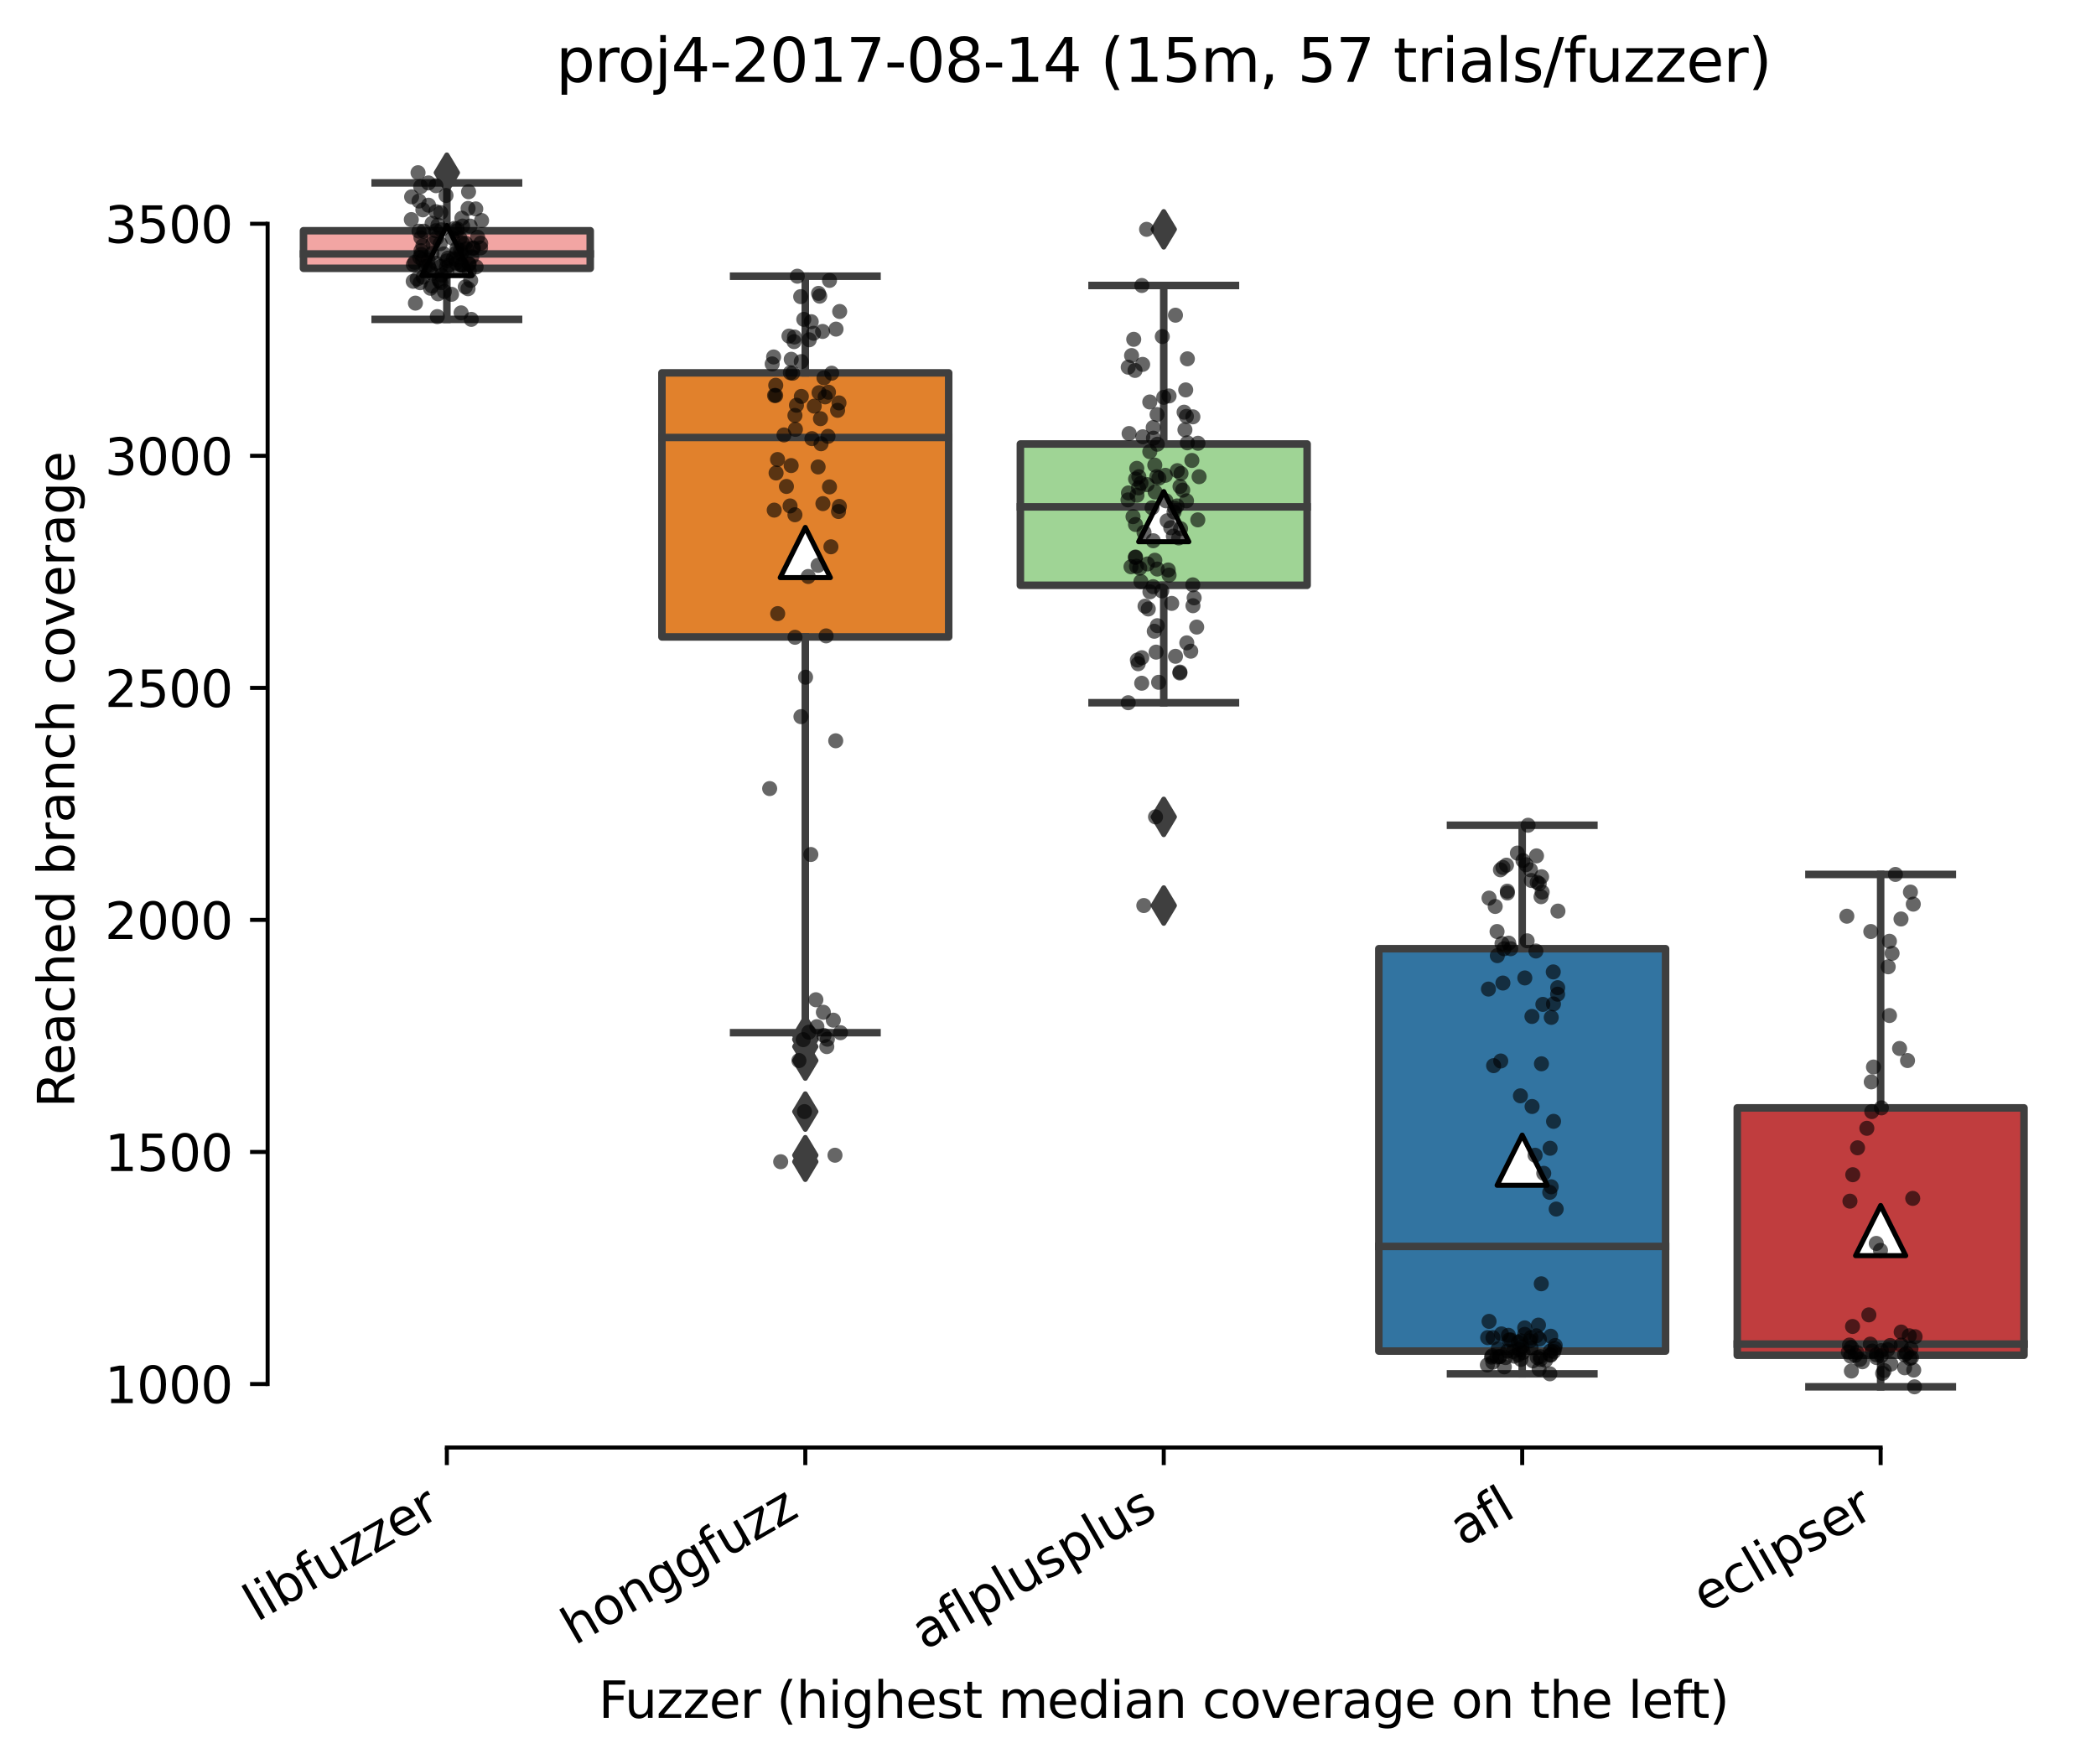 <?xml version="1.0" encoding="utf-8" standalone="no"?>
<!DOCTYPE svg PUBLIC "-//W3C//DTD SVG 1.1//EN"
  "http://www.w3.org/Graphics/SVG/1.1/DTD/svg11.dtd">
<svg height="351.576pt" version="1.1" viewBox="0 0 417.648 351.576" width="417.648pt" xmlns="http://www.w3.org/2000/svg" xmlns:xlink="http://www.w3.org/1999/xlink">
 <defs>
  <style type="text/css">*{stroke-linecap:butt;stroke-linejoin:round;}</style>
 </defs>
 <g id="figure_1">
  <g id="patch_1">
   <path d="M 0 351.576 
L 417.648 351.576 
L 417.648 0 
L 0 0 
z
" style="fill:#ffffff;"/>
  </g>
  <g id="axes_1">
   <g id="patch_2">
    <path d="M 53.328 288.43 
L 410.448 288.43 
L 410.448 22.318 
L 53.328 22.318 
z
" style="fill:#ffffff;"/>
   </g>
   <g id="patch_3">
    <path clip-path="url(#p5138f17f9c)" d="M 60.471 53.464 
L 117.61 53.464 
L 117.61 45.974 
L 60.471 45.974 
L 60.471 53.464 
z
" style="fill:#f2a5a3;stroke:#3f3f3f;stroke-linejoin:miter;stroke-width:1.5;"/>
   </g>
   <g id="patch_4">
    <path clip-path="url(#p5138f17f9c)" d="M 131.895 126.914 
L 189.034 126.914 
L 189.034 74.295 
L 131.895 74.295 
L 131.895 126.914 
z
" style="fill:#e1812c;stroke:#3f3f3f;stroke-linejoin:miter;stroke-width:1.5;"/>
   </g>
   <g id="patch_5">
    <path clip-path="url(#p5138f17f9c)" d="M 203.319 116.626 
L 260.458 116.626 
L 260.458 88.467 
L 203.319 88.467 
L 203.319 116.626 
z
" style="fill:#9fd495;stroke:#3f3f3f;stroke-linejoin:miter;stroke-width:1.5;"/>
   </g>
   <g id="patch_6">
    <path clip-path="url(#p5138f17f9c)" d="M 274.743 269.213 
L 331.882 269.213 
L 331.882 189.036 
L 274.743 189.036 
L 274.743 269.213 
z
" style="fill:#3274a1;stroke:#3f3f3f;stroke-linejoin:miter;stroke-width:1.5;"/>
   </g>
   <g id="patch_7">
    <path clip-path="url(#p5138f17f9c)" d="M 346.167 270.046 
L 403.306 270.046 
L 403.306 220.755 
L 346.167 220.755 
L 346.167 270.046 
z
" style="fill:#c03d3e;stroke:#3f3f3f;stroke-linejoin:miter;stroke-width:1.5;"/>
   </g>
   <g id="matplotlib.axis_1">
    <g id="xtick_1">
     <g id="line2d_1">
      <defs>
       <path d="M 0 0 
L 0 3.5 
" id="md51ec1f1f1" style="stroke:#000000;stroke-width:0.8;"/>
      </defs>
      <g>
       <use style="stroke:#000000;stroke-width:0.8;" x="89.04" xlink:href="#md51ec1f1f1" y="288.43"/>
      </g>
     </g>
     <g id="text_1">
      <!-- libfuzzer -->
      <g transform="translate(51.174 323.272)rotate(-30)scale(0.1 -0.1)">
       <defs>
        <path d="M 603 4863 
L 1178 4863 
L 1178 0 
L 603 0 
L 603 4863 
z
" id="DejaVuSans-6c" transform="scale(0.016)"/>
        <path d="M 603 3500 
L 1178 3500 
L 1178 0 
L 603 0 
L 603 3500 
z
M 603 4863 
L 1178 4863 
L 1178 4134 
L 603 4134 
L 603 4863 
z
" id="DejaVuSans-69" transform="scale(0.016)"/>
        <path d="M 3116 1747 
Q 3116 2381 2855 2742 
Q 2594 3103 2138 3103 
Q 1681 3103 1420 2742 
Q 1159 2381 1159 1747 
Q 1159 1113 1420 752 
Q 1681 391 2138 391 
Q 2594 391 2855 752 
Q 3116 1113 3116 1747 
z
M 1159 2969 
Q 1341 3281 1617 3432 
Q 1894 3584 2278 3584 
Q 2916 3584 3314 3078 
Q 3713 2572 3713 1747 
Q 3713 922 3314 415 
Q 2916 -91 2278 -91 
Q 1894 -91 1617 61 
Q 1341 213 1159 525 
L 1159 0 
L 581 0 
L 581 4863 
L 1159 4863 
L 1159 2969 
z
" id="DejaVuSans-62" transform="scale(0.016)"/>
        <path d="M 2375 4863 
L 2375 4384 
L 1825 4384 
Q 1516 4384 1395 4259 
Q 1275 4134 1275 3809 
L 1275 3500 
L 2222 3500 
L 2222 3053 
L 1275 3053 
L 1275 0 
L 697 0 
L 697 3053 
L 147 3053 
L 147 3500 
L 697 3500 
L 697 3744 
Q 697 4328 969 4595 
Q 1241 4863 1831 4863 
L 2375 4863 
z
" id="DejaVuSans-66" transform="scale(0.016)"/>
        <path d="M 544 1381 
L 544 3500 
L 1119 3500 
L 1119 1403 
Q 1119 906 1312 657 
Q 1506 409 1894 409 
Q 2359 409 2629 706 
Q 2900 1003 2900 1516 
L 2900 3500 
L 3475 3500 
L 3475 0 
L 2900 0 
L 2900 538 
Q 2691 219 2414 64 
Q 2138 -91 1772 -91 
Q 1169 -91 856 284 
Q 544 659 544 1381 
z
M 1991 3584 
L 1991 3584 
z
" id="DejaVuSans-75" transform="scale(0.016)"/>
        <path d="M 353 3500 
L 3084 3500 
L 3084 2975 
L 922 459 
L 3084 459 
L 3084 0 
L 275 0 
L 275 525 
L 2438 3041 
L 353 3041 
L 353 3500 
z
" id="DejaVuSans-7a" transform="scale(0.016)"/>
        <path d="M 3597 1894 
L 3597 1613 
L 953 1613 
Q 991 1019 1311 708 
Q 1631 397 2203 397 
Q 2534 397 2845 478 
Q 3156 559 3463 722 
L 3463 178 
Q 3153 47 2828 -22 
Q 2503 -91 2169 -91 
Q 1331 -91 842 396 
Q 353 884 353 1716 
Q 353 2575 817 3079 
Q 1281 3584 2069 3584 
Q 2775 3584 3186 3129 
Q 3597 2675 3597 1894 
z
M 3022 2063 
Q 3016 2534 2758 2815 
Q 2500 3097 2075 3097 
Q 1594 3097 1305 2825 
Q 1016 2553 972 2059 
L 3022 2063 
z
" id="DejaVuSans-65" transform="scale(0.016)"/>
        <path d="M 2631 2963 
Q 2534 3019 2420 3045 
Q 2306 3072 2169 3072 
Q 1681 3072 1420 2755 
Q 1159 2438 1159 1844 
L 1159 0 
L 581 0 
L 581 3500 
L 1159 3500 
L 1159 2956 
Q 1341 3275 1631 3429 
Q 1922 3584 2338 3584 
Q 2397 3584 2469 3576 
Q 2541 3569 2628 3553 
L 2631 2963 
z
" id="DejaVuSans-72" transform="scale(0.016)"/>
       </defs>
       <use xlink:href="#DejaVuSans-6c"/>
       <use x="27.783" xlink:href="#DejaVuSans-69"/>
       <use x="55.566" xlink:href="#DejaVuSans-62"/>
       <use x="119.043" xlink:href="#DejaVuSans-66"/>
       <use x="154.248" xlink:href="#DejaVuSans-75"/>
       <use x="217.627" xlink:href="#DejaVuSans-7a"/>
       <use x="270.117" xlink:href="#DejaVuSans-7a"/>
       <use x="322.607" xlink:href="#DejaVuSans-65"/>
       <use x="384.131" xlink:href="#DejaVuSans-72"/>
      </g>
     </g>
    </g>
    <g id="xtick_2">
     <g id="line2d_2">
      <g>
       <use style="stroke:#000000;stroke-width:0.8;" x="160.464" xlink:href="#md51ec1f1f1" y="288.43"/>
      </g>
     </g>
     <g id="text_2">
      <!-- honggfuzz -->
      <g transform="translate(114.525 327.933)rotate(-30)scale(0.1 -0.1)">
       <defs>
        <path d="M 3513 2113 
L 3513 0 
L 2938 0 
L 2938 2094 
Q 2938 2591 2744 2837 
Q 2550 3084 2163 3084 
Q 1697 3084 1428 2787 
Q 1159 2491 1159 1978 
L 1159 0 
L 581 0 
L 581 4863 
L 1159 4863 
L 1159 2956 
Q 1366 3272 1645 3428 
Q 1925 3584 2291 3584 
Q 2894 3584 3203 3211 
Q 3513 2838 3513 2113 
z
" id="DejaVuSans-68" transform="scale(0.016)"/>
        <path d="M 1959 3097 
Q 1497 3097 1228 2736 
Q 959 2375 959 1747 
Q 959 1119 1226 758 
Q 1494 397 1959 397 
Q 2419 397 2687 759 
Q 2956 1122 2956 1747 
Q 2956 2369 2687 2733 
Q 2419 3097 1959 3097 
z
M 1959 3584 
Q 2709 3584 3137 3096 
Q 3566 2609 3566 1747 
Q 3566 888 3137 398 
Q 2709 -91 1959 -91 
Q 1206 -91 779 398 
Q 353 888 353 1747 
Q 353 2609 779 3096 
Q 1206 3584 1959 3584 
z
" id="DejaVuSans-6f" transform="scale(0.016)"/>
        <path d="M 3513 2113 
L 3513 0 
L 2938 0 
L 2938 2094 
Q 2938 2591 2744 2837 
Q 2550 3084 2163 3084 
Q 1697 3084 1428 2787 
Q 1159 2491 1159 1978 
L 1159 0 
L 581 0 
L 581 3500 
L 1159 3500 
L 1159 2956 
Q 1366 3272 1645 3428 
Q 1925 3584 2291 3584 
Q 2894 3584 3203 3211 
Q 3513 2838 3513 2113 
z
" id="DejaVuSans-6e" transform="scale(0.016)"/>
        <path d="M 2906 1791 
Q 2906 2416 2648 2759 
Q 2391 3103 1925 3103 
Q 1463 3103 1205 2759 
Q 947 2416 947 1791 
Q 947 1169 1205 825 
Q 1463 481 1925 481 
Q 2391 481 2648 825 
Q 2906 1169 2906 1791 
z
M 3481 434 
Q 3481 -459 3084 -895 
Q 2688 -1331 1869 -1331 
Q 1566 -1331 1297 -1286 
Q 1028 -1241 775 -1147 
L 775 -588 
Q 1028 -725 1275 -790 
Q 1522 -856 1778 -856 
Q 2344 -856 2625 -561 
Q 2906 -266 2906 331 
L 2906 616 
Q 2728 306 2450 153 
Q 2172 0 1784 0 
Q 1141 0 747 490 
Q 353 981 353 1791 
Q 353 2603 747 3093 
Q 1141 3584 1784 3584 
Q 2172 3584 2450 3431 
Q 2728 3278 2906 2969 
L 2906 3500 
L 3481 3500 
L 3481 434 
z
" id="DejaVuSans-67" transform="scale(0.016)"/>
       </defs>
       <use xlink:href="#DejaVuSans-68"/>
       <use x="63.379" xlink:href="#DejaVuSans-6f"/>
       <use x="124.561" xlink:href="#DejaVuSans-6e"/>
       <use x="187.939" xlink:href="#DejaVuSans-67"/>
       <use x="251.416" xlink:href="#DejaVuSans-67"/>
       <use x="314.893" xlink:href="#DejaVuSans-66"/>
       <use x="350.098" xlink:href="#DejaVuSans-75"/>
       <use x="413.477" xlink:href="#DejaVuSans-7a"/>
       <use x="465.967" xlink:href="#DejaVuSans-7a"/>
      </g>
     </g>
    </g>
    <g id="xtick_3">
     <g id="line2d_3">
      <g>
       <use style="stroke:#000000;stroke-width:0.8;" x="231.888" xlink:href="#md51ec1f1f1" y="288.43"/>
      </g>
     </g>
     <g id="text_3">
      <!-- aflplusplus -->
      <g transform="translate(184.279 328.897)rotate(-30)scale(0.1 -0.1)">
       <defs>
        <path d="M 2194 1759 
Q 1497 1759 1228 1600 
Q 959 1441 959 1056 
Q 959 750 1161 570 
Q 1363 391 1709 391 
Q 2188 391 2477 730 
Q 2766 1069 2766 1631 
L 2766 1759 
L 2194 1759 
z
M 3341 1997 
L 3341 0 
L 2766 0 
L 2766 531 
Q 2569 213 2275 61 
Q 1981 -91 1556 -91 
Q 1019 -91 701 211 
Q 384 513 384 1019 
Q 384 1609 779 1909 
Q 1175 2209 1959 2209 
L 2766 2209 
L 2766 2266 
Q 2766 2663 2505 2880 
Q 2244 3097 1772 3097 
Q 1472 3097 1187 3025 
Q 903 2953 641 2809 
L 641 3341 
Q 956 3463 1253 3523 
Q 1550 3584 1831 3584 
Q 2591 3584 2966 3190 
Q 3341 2797 3341 1997 
z
" id="DejaVuSans-61" transform="scale(0.016)"/>
        <path d="M 1159 525 
L 1159 -1331 
L 581 -1331 
L 581 3500 
L 1159 3500 
L 1159 2969 
Q 1341 3281 1617 3432 
Q 1894 3584 2278 3584 
Q 2916 3584 3314 3078 
Q 3713 2572 3713 1747 
Q 3713 922 3314 415 
Q 2916 -91 2278 -91 
Q 1894 -91 1617 61 
Q 1341 213 1159 525 
z
M 3116 1747 
Q 3116 2381 2855 2742 
Q 2594 3103 2138 3103 
Q 1681 3103 1420 2742 
Q 1159 2381 1159 1747 
Q 1159 1113 1420 752 
Q 1681 391 2138 391 
Q 2594 391 2855 752 
Q 3116 1113 3116 1747 
z
" id="DejaVuSans-70" transform="scale(0.016)"/>
        <path d="M 2834 3397 
L 2834 2853 
Q 2591 2978 2328 3040 
Q 2066 3103 1784 3103 
Q 1356 3103 1142 2972 
Q 928 2841 928 2578 
Q 928 2378 1081 2264 
Q 1234 2150 1697 2047 
L 1894 2003 
Q 2506 1872 2764 1633 
Q 3022 1394 3022 966 
Q 3022 478 2636 193 
Q 2250 -91 1575 -91 
Q 1294 -91 989 -36 
Q 684 19 347 128 
L 347 722 
Q 666 556 975 473 
Q 1284 391 1588 391 
Q 1994 391 2212 530 
Q 2431 669 2431 922 
Q 2431 1156 2273 1281 
Q 2116 1406 1581 1522 
L 1381 1569 
Q 847 1681 609 1914 
Q 372 2147 372 2553 
Q 372 3047 722 3315 
Q 1072 3584 1716 3584 
Q 2034 3584 2315 3537 
Q 2597 3491 2834 3397 
z
" id="DejaVuSans-73" transform="scale(0.016)"/>
       </defs>
       <use xlink:href="#DejaVuSans-61"/>
       <use x="61.279" xlink:href="#DejaVuSans-66"/>
       <use x="96.484" xlink:href="#DejaVuSans-6c"/>
       <use x="124.268" xlink:href="#DejaVuSans-70"/>
       <use x="187.744" xlink:href="#DejaVuSans-6c"/>
       <use x="215.527" xlink:href="#DejaVuSans-75"/>
       <use x="278.906" xlink:href="#DejaVuSans-73"/>
       <use x="331.006" xlink:href="#DejaVuSans-70"/>
       <use x="394.482" xlink:href="#DejaVuSans-6c"/>
       <use x="422.266" xlink:href="#DejaVuSans-75"/>
       <use x="485.645" xlink:href="#DejaVuSans-73"/>
      </g>
     </g>
    </g>
    <g id="xtick_4">
     <g id="line2d_4">
      <g>
       <use style="stroke:#000000;stroke-width:0.8;" x="303.312" xlink:href="#md51ec1f1f1" y="288.43"/>
      </g>
     </g>
     <g id="text_4">
      <!-- afl -->
      <g transform="translate(291.511 308.224)rotate(-30)scale(0.1 -0.1)">
       <use xlink:href="#DejaVuSans-61"/>
       <use x="61.279" xlink:href="#DejaVuSans-66"/>
       <use x="96.484" xlink:href="#DejaVuSans-6c"/>
      </g>
     </g>
    </g>
    <g id="xtick_5">
     <g id="line2d_5">
      <g>
       <use style="stroke:#000000;stroke-width:0.8;" x="374.736" xlink:href="#md51ec1f1f1" y="288.43"/>
      </g>
     </g>
     <g id="text_5">
      <!-- eclipser -->
      <g transform="translate(339.896 321.525)rotate(-30)scale(0.1 -0.1)">
       <defs>
        <path d="M 3122 3366 
L 3122 2828 
Q 2878 2963 2633 3030 
Q 2388 3097 2138 3097 
Q 1578 3097 1268 2742 
Q 959 2388 959 1747 
Q 959 1106 1268 751 
Q 1578 397 2138 397 
Q 2388 397 2633 464 
Q 2878 531 3122 666 
L 3122 134 
Q 2881 22 2623 -34 
Q 2366 -91 2075 -91 
Q 1284 -91 818 406 
Q 353 903 353 1747 
Q 353 2603 823 3093 
Q 1294 3584 2113 3584 
Q 2378 3584 2631 3529 
Q 2884 3475 3122 3366 
z
" id="DejaVuSans-63" transform="scale(0.016)"/>
       </defs>
       <use xlink:href="#DejaVuSans-65"/>
       <use x="61.523" xlink:href="#DejaVuSans-63"/>
       <use x="116.504" xlink:href="#DejaVuSans-6c"/>
       <use x="144.287" xlink:href="#DejaVuSans-69"/>
       <use x="172.07" xlink:href="#DejaVuSans-70"/>
       <use x="235.547" xlink:href="#DejaVuSans-73"/>
       <use x="287.646" xlink:href="#DejaVuSans-65"/>
       <use x="349.17" xlink:href="#DejaVuSans-72"/>
      </g>
     </g>
    </g>
    <g id="text_6">
     <!-- Fuzzer (highest median coverage on the left) -->
     <g transform="translate(119.27 342.297)scale(0.1 -0.1)">
      <defs>
       <path d="M 628 4666 
L 3309 4666 
L 3309 4134 
L 1259 4134 
L 1259 2759 
L 3109 2759 
L 3109 2228 
L 1259 2228 
L 1259 0 
L 628 0 
L 628 4666 
z
" id="DejaVuSans-46" transform="scale(0.016)"/>
       <path id="DejaVuSans-20" transform="scale(0.016)"/>
       <path d="M 1984 4856 
Q 1566 4138 1362 3434 
Q 1159 2731 1159 2009 
Q 1159 1288 1364 580 
Q 1569 -128 1984 -844 
L 1484 -844 
Q 1016 -109 783 600 
Q 550 1309 550 2009 
Q 550 2706 781 3412 
Q 1013 4119 1484 4856 
L 1984 4856 
z
" id="DejaVuSans-28" transform="scale(0.016)"/>
       <path d="M 1172 4494 
L 1172 3500 
L 2356 3500 
L 2356 3053 
L 1172 3053 
L 1172 1153 
Q 1172 725 1289 603 
Q 1406 481 1766 481 
L 2356 481 
L 2356 0 
L 1766 0 
Q 1100 0 847 248 
Q 594 497 594 1153 
L 594 3053 
L 172 3053 
L 172 3500 
L 594 3500 
L 594 4494 
L 1172 4494 
z
" id="DejaVuSans-74" transform="scale(0.016)"/>
       <path d="M 3328 2828 
Q 3544 3216 3844 3400 
Q 4144 3584 4550 3584 
Q 5097 3584 5394 3201 
Q 5691 2819 5691 2113 
L 5691 0 
L 5113 0 
L 5113 2094 
Q 5113 2597 4934 2840 
Q 4756 3084 4391 3084 
Q 3944 3084 3684 2787 
Q 3425 2491 3425 1978 
L 3425 0 
L 2847 0 
L 2847 2094 
Q 2847 2600 2669 2842 
Q 2491 3084 2119 3084 
Q 1678 3084 1418 2786 
Q 1159 2488 1159 1978 
L 1159 0 
L 581 0 
L 581 3500 
L 1159 3500 
L 1159 2956 
Q 1356 3278 1631 3431 
Q 1906 3584 2284 3584 
Q 2666 3584 2933 3390 
Q 3200 3197 3328 2828 
z
" id="DejaVuSans-6d" transform="scale(0.016)"/>
       <path d="M 2906 2969 
L 2906 4863 
L 3481 4863 
L 3481 0 
L 2906 0 
L 2906 525 
Q 2725 213 2448 61 
Q 2172 -91 1784 -91 
Q 1150 -91 751 415 
Q 353 922 353 1747 
Q 353 2572 751 3078 
Q 1150 3584 1784 3584 
Q 2172 3584 2448 3432 
Q 2725 3281 2906 2969 
z
M 947 1747 
Q 947 1113 1208 752 
Q 1469 391 1925 391 
Q 2381 391 2643 752 
Q 2906 1113 2906 1747 
Q 2906 2381 2643 2742 
Q 2381 3103 1925 3103 
Q 1469 3103 1208 2742 
Q 947 2381 947 1747 
z
" id="DejaVuSans-64" transform="scale(0.016)"/>
       <path d="M 191 3500 
L 800 3500 
L 1894 563 
L 2988 3500 
L 3597 3500 
L 2284 0 
L 1503 0 
L 191 3500 
z
" id="DejaVuSans-76" transform="scale(0.016)"/>
       <path d="M 513 4856 
L 1013 4856 
Q 1481 4119 1714 3412 
Q 1947 2706 1947 2009 
Q 1947 1309 1714 600 
Q 1481 -109 1013 -844 
L 513 -844 
Q 928 -128 1133 580 
Q 1338 1288 1338 2009 
Q 1338 2731 1133 3434 
Q 928 4138 513 4856 
z
" id="DejaVuSans-29" transform="scale(0.016)"/>
      </defs>
      <use xlink:href="#DejaVuSans-46"/>
      <use x="52.02" xlink:href="#DejaVuSans-75"/>
      <use x="115.398" xlink:href="#DejaVuSans-7a"/>
      <use x="167.889" xlink:href="#DejaVuSans-7a"/>
      <use x="220.379" xlink:href="#DejaVuSans-65"/>
      <use x="281.902" xlink:href="#DejaVuSans-72"/>
      <use x="323.016" xlink:href="#DejaVuSans-20"/>
      <use x="354.803" xlink:href="#DejaVuSans-28"/>
      <use x="393.816" xlink:href="#DejaVuSans-68"/>
      <use x="457.195" xlink:href="#DejaVuSans-69"/>
      <use x="484.979" xlink:href="#DejaVuSans-67"/>
      <use x="548.455" xlink:href="#DejaVuSans-68"/>
      <use x="611.834" xlink:href="#DejaVuSans-65"/>
      <use x="673.357" xlink:href="#DejaVuSans-73"/>
      <use x="725.457" xlink:href="#DejaVuSans-74"/>
      <use x="764.666" xlink:href="#DejaVuSans-20"/>
      <use x="796.453" xlink:href="#DejaVuSans-6d"/>
      <use x="893.865" xlink:href="#DejaVuSans-65"/>
      <use x="955.389" xlink:href="#DejaVuSans-64"/>
      <use x="1018.865" xlink:href="#DejaVuSans-69"/>
      <use x="1046.648" xlink:href="#DejaVuSans-61"/>
      <use x="1107.928" xlink:href="#DejaVuSans-6e"/>
      <use x="1171.307" xlink:href="#DejaVuSans-20"/>
      <use x="1203.094" xlink:href="#DejaVuSans-63"/>
      <use x="1258.074" xlink:href="#DejaVuSans-6f"/>
      <use x="1319.256" xlink:href="#DejaVuSans-76"/>
      <use x="1378.436" xlink:href="#DejaVuSans-65"/>
      <use x="1439.959" xlink:href="#DejaVuSans-72"/>
      <use x="1481.072" xlink:href="#DejaVuSans-61"/>
      <use x="1542.352" xlink:href="#DejaVuSans-67"/>
      <use x="1605.828" xlink:href="#DejaVuSans-65"/>
      <use x="1667.352" xlink:href="#DejaVuSans-20"/>
      <use x="1699.139" xlink:href="#DejaVuSans-6f"/>
      <use x="1760.32" xlink:href="#DejaVuSans-6e"/>
      <use x="1823.699" xlink:href="#DejaVuSans-20"/>
      <use x="1855.486" xlink:href="#DejaVuSans-74"/>
      <use x="1894.695" xlink:href="#DejaVuSans-68"/>
      <use x="1958.074" xlink:href="#DejaVuSans-65"/>
      <use x="2019.598" xlink:href="#DejaVuSans-20"/>
      <use x="2051.385" xlink:href="#DejaVuSans-6c"/>
      <use x="2079.168" xlink:href="#DejaVuSans-65"/>
      <use x="2140.691" xlink:href="#DejaVuSans-66"/>
      <use x="2174.146" xlink:href="#DejaVuSans-74"/>
      <use x="2213.355" xlink:href="#DejaVuSans-29"/>
     </g>
    </g>
   </g>
   <g id="matplotlib.axis_2">
    <g id="ytick_1">
     <g id="line2d_6">
      <defs>
       <path d="M 0 0 
L -3.5 0 
" id="m7d01e80a17" style="stroke:#000000;stroke-width:0.8;"/>
      </defs>
      <g>
       <use style="stroke:#000000;stroke-width:0.8;" x="53.328" xlink:href="#m7d01e80a17" y="275.779"/>
      </g>
     </g>
     <g id="text_7">
      <!-- 1000 -->
      <g transform="translate(20.878 279.578)scale(0.1 -0.1)">
       <defs>
        <path d="M 794 531 
L 1825 531 
L 1825 4091 
L 703 3866 
L 703 4441 
L 1819 4666 
L 2450 4666 
L 2450 531 
L 3481 531 
L 3481 0 
L 794 0 
L 794 531 
z
" id="DejaVuSans-31" transform="scale(0.016)"/>
        <path d="M 2034 4250 
Q 1547 4250 1301 3770 
Q 1056 3291 1056 2328 
Q 1056 1369 1301 889 
Q 1547 409 2034 409 
Q 2525 409 2770 889 
Q 3016 1369 3016 2328 
Q 3016 3291 2770 3770 
Q 2525 4250 2034 4250 
z
M 2034 4750 
Q 2819 4750 3233 4129 
Q 3647 3509 3647 2328 
Q 3647 1150 3233 529 
Q 2819 -91 2034 -91 
Q 1250 -91 836 529 
Q 422 1150 422 2328 
Q 422 3509 836 4129 
Q 1250 4750 2034 4750 
z
" id="DejaVuSans-30" transform="scale(0.016)"/>
       </defs>
       <use xlink:href="#DejaVuSans-31"/>
       <use x="63.623" xlink:href="#DejaVuSans-30"/>
       <use x="127.246" xlink:href="#DejaVuSans-30"/>
       <use x="190.869" xlink:href="#DejaVuSans-30"/>
      </g>
     </g>
    </g>
    <g id="ytick_2">
     <g id="line2d_7">
      <g>
       <use style="stroke:#000000;stroke-width:0.8;" x="53.328" xlink:href="#m7d01e80a17" y="229.541"/>
      </g>
     </g>
     <g id="text_8">
      <!-- 1500 -->
      <g transform="translate(20.878 233.34)scale(0.1 -0.1)">
       <defs>
        <path d="M 691 4666 
L 3169 4666 
L 3169 4134 
L 1269 4134 
L 1269 2991 
Q 1406 3038 1543 3061 
Q 1681 3084 1819 3084 
Q 2600 3084 3056 2656 
Q 3513 2228 3513 1497 
Q 3513 744 3044 326 
Q 2575 -91 1722 -91 
Q 1428 -91 1123 -41 
Q 819 9 494 109 
L 494 744 
Q 775 591 1075 516 
Q 1375 441 1709 441 
Q 2250 441 2565 725 
Q 2881 1009 2881 1497 
Q 2881 1984 2565 2268 
Q 2250 2553 1709 2553 
Q 1456 2553 1204 2497 
Q 953 2441 691 2322 
L 691 4666 
z
" id="DejaVuSans-35" transform="scale(0.016)"/>
       </defs>
       <use xlink:href="#DejaVuSans-31"/>
       <use x="63.623" xlink:href="#DejaVuSans-35"/>
       <use x="127.246" xlink:href="#DejaVuSans-30"/>
       <use x="190.869" xlink:href="#DejaVuSans-30"/>
      </g>
     </g>
    </g>
    <g id="ytick_3">
     <g id="line2d_8">
      <g>
       <use style="stroke:#000000;stroke-width:0.8;" x="53.328" xlink:href="#m7d01e80a17" y="183.302"/>
      </g>
     </g>
     <g id="text_9">
      <!-- 2000 -->
      <g transform="translate(20.878 187.101)scale(0.1 -0.1)">
       <defs>
        <path d="M 1228 531 
L 3431 531 
L 3431 0 
L 469 0 
L 469 531 
Q 828 903 1448 1529 
Q 2069 2156 2228 2338 
Q 2531 2678 2651 2914 
Q 2772 3150 2772 3378 
Q 2772 3750 2511 3984 
Q 2250 4219 1831 4219 
Q 1534 4219 1204 4116 
Q 875 4013 500 3803 
L 500 4441 
Q 881 4594 1212 4672 
Q 1544 4750 1819 4750 
Q 2544 4750 2975 4387 
Q 3406 4025 3406 3419 
Q 3406 3131 3298 2873 
Q 3191 2616 2906 2266 
Q 2828 2175 2409 1742 
Q 1991 1309 1228 531 
z
" id="DejaVuSans-32" transform="scale(0.016)"/>
       </defs>
       <use xlink:href="#DejaVuSans-32"/>
       <use x="63.623" xlink:href="#DejaVuSans-30"/>
       <use x="127.246" xlink:href="#DejaVuSans-30"/>
       <use x="190.869" xlink:href="#DejaVuSans-30"/>
      </g>
     </g>
    </g>
    <g id="ytick_4">
     <g id="line2d_9">
      <g>
       <use style="stroke:#000000;stroke-width:0.8;" x="53.328" xlink:href="#m7d01e80a17" y="137.064"/>
      </g>
     </g>
     <g id="text_10">
      <!-- 2500 -->
      <g transform="translate(20.878 140.863)scale(0.1 -0.1)">
       <use xlink:href="#DejaVuSans-32"/>
       <use x="63.623" xlink:href="#DejaVuSans-35"/>
       <use x="127.246" xlink:href="#DejaVuSans-30"/>
       <use x="190.869" xlink:href="#DejaVuSans-30"/>
      </g>
     </g>
    </g>
    <g id="ytick_5">
     <g id="line2d_10">
      <g>
       <use style="stroke:#000000;stroke-width:0.8;" x="53.328" xlink:href="#m7d01e80a17" y="90.825"/>
      </g>
     </g>
     <g id="text_11">
      <!-- 3000 -->
      <g transform="translate(20.878 94.624)scale(0.1 -0.1)">
       <defs>
        <path d="M 2597 2516 
Q 3050 2419 3304 2112 
Q 3559 1806 3559 1356 
Q 3559 666 3084 287 
Q 2609 -91 1734 -91 
Q 1441 -91 1130 -33 
Q 819 25 488 141 
L 488 750 
Q 750 597 1062 519 
Q 1375 441 1716 441 
Q 2309 441 2620 675 
Q 2931 909 2931 1356 
Q 2931 1769 2642 2001 
Q 2353 2234 1838 2234 
L 1294 2234 
L 1294 2753 
L 1863 2753 
Q 2328 2753 2575 2939 
Q 2822 3125 2822 3475 
Q 2822 3834 2567 4026 
Q 2313 4219 1838 4219 
Q 1578 4219 1281 4162 
Q 984 4106 628 3988 
L 628 4550 
Q 988 4650 1302 4700 
Q 1616 4750 1894 4750 
Q 2613 4750 3031 4423 
Q 3450 4097 3450 3541 
Q 3450 3153 3228 2886 
Q 3006 2619 2597 2516 
z
" id="DejaVuSans-33" transform="scale(0.016)"/>
       </defs>
       <use xlink:href="#DejaVuSans-33"/>
       <use x="63.623" xlink:href="#DejaVuSans-30"/>
       <use x="127.246" xlink:href="#DejaVuSans-30"/>
       <use x="190.869" xlink:href="#DejaVuSans-30"/>
      </g>
     </g>
    </g>
    <g id="ytick_6">
     <g id="line2d_11">
      <g>
       <use style="stroke:#000000;stroke-width:0.8;" x="53.328" xlink:href="#m7d01e80a17" y="44.587"/>
      </g>
     </g>
     <g id="text_12">
      <!-- 3500 -->
      <g transform="translate(20.878 48.386)scale(0.1 -0.1)">
       <use xlink:href="#DejaVuSans-33"/>
       <use x="63.623" xlink:href="#DejaVuSans-35"/>
       <use x="127.246" xlink:href="#DejaVuSans-30"/>
       <use x="190.869" xlink:href="#DejaVuSans-30"/>
      </g>
     </g>
    </g>
    <g id="text_13">
     <!-- Reached branch coverage -->
     <g transform="translate(14.798 220.706)rotate(-90)scale(0.1 -0.1)">
      <defs>
       <path d="M 2841 2188 
Q 3044 2119 3236 1894 
Q 3428 1669 3622 1275 
L 4263 0 
L 3584 0 
L 2988 1197 
Q 2756 1666 2539 1819 
Q 2322 1972 1947 1972 
L 1259 1972 
L 1259 0 
L 628 0 
L 628 4666 
L 2053 4666 
Q 2853 4666 3247 4331 
Q 3641 3997 3641 3322 
Q 3641 2881 3436 2590 
Q 3231 2300 2841 2188 
z
M 1259 4147 
L 1259 2491 
L 2053 2491 
Q 2509 2491 2742 2702 
Q 2975 2913 2975 3322 
Q 2975 3731 2742 3939 
Q 2509 4147 2053 4147 
L 1259 4147 
z
" id="DejaVuSans-52" transform="scale(0.016)"/>
      </defs>
      <use xlink:href="#DejaVuSans-52"/>
      <use x="64.982" xlink:href="#DejaVuSans-65"/>
      <use x="126.506" xlink:href="#DejaVuSans-61"/>
      <use x="187.785" xlink:href="#DejaVuSans-63"/>
      <use x="242.766" xlink:href="#DejaVuSans-68"/>
      <use x="306.145" xlink:href="#DejaVuSans-65"/>
      <use x="367.668" xlink:href="#DejaVuSans-64"/>
      <use x="431.145" xlink:href="#DejaVuSans-20"/>
      <use x="462.932" xlink:href="#DejaVuSans-62"/>
      <use x="526.408" xlink:href="#DejaVuSans-72"/>
      <use x="567.521" xlink:href="#DejaVuSans-61"/>
      <use x="628.801" xlink:href="#DejaVuSans-6e"/>
      <use x="692.18" xlink:href="#DejaVuSans-63"/>
      <use x="747.16" xlink:href="#DejaVuSans-68"/>
      <use x="810.539" xlink:href="#DejaVuSans-20"/>
      <use x="842.326" xlink:href="#DejaVuSans-63"/>
      <use x="897.307" xlink:href="#DejaVuSans-6f"/>
      <use x="958.488" xlink:href="#DejaVuSans-76"/>
      <use x="1017.668" xlink:href="#DejaVuSans-65"/>
      <use x="1079.191" xlink:href="#DejaVuSans-72"/>
      <use x="1120.305" xlink:href="#DejaVuSans-61"/>
      <use x="1181.584" xlink:href="#DejaVuSans-67"/>
      <use x="1245.061" xlink:href="#DejaVuSans-65"/>
     </g>
    </g>
   </g>
   <g id="line2d_12">
    <path clip-path="url(#p5138f17f9c)" d="M 89.04 53.464 
L 89.04 63.637 
" style="fill:none;stroke:#3f3f3f;stroke-linecap:square;stroke-width:1.5;"/>
   </g>
   <g id="line2d_13">
    <path clip-path="url(#p5138f17f9c)" d="M 89.04 45.974 
L 89.04 36.449 
" style="fill:none;stroke:#3f3f3f;stroke-linecap:square;stroke-width:1.5;"/>
   </g>
   <g id="line2d_14">
    <path clip-path="url(#p5138f17f9c)" d="M 74.755 63.637 
L 103.325 63.637 
" style="fill:none;stroke:#3f3f3f;stroke-linecap:square;stroke-width:1.5;"/>
   </g>
   <g id="line2d_15">
    <path clip-path="url(#p5138f17f9c)" d="M 74.755 36.449 
L 103.325 36.449 
" style="fill:none;stroke:#3f3f3f;stroke-linecap:square;stroke-width:1.5;"/>
   </g>
   <g id="line2d_16">
    <defs>
     <path d="M -0 3.536 
L 2.121 0 
L -0 -3.536 
L -2.121 -0 
z
" id="mbbb50a9a8b" style="stroke:#3f3f3f;stroke-linejoin:miter;"/>
    </defs>
    <g clip-path="url(#p5138f17f9c)">
     <use style="fill:#3f3f3f;stroke:#3f3f3f;stroke-linejoin:miter;" x="89.04" xlink:href="#mbbb50a9a8b" y="34.414"/>
    </g>
   </g>
   <g id="line2d_17">
    <path clip-path="url(#p5138f17f9c)" d="M 160.464 126.914 
L 160.464 205.774 
" style="fill:none;stroke:#3f3f3f;stroke-linecap:square;stroke-width:1.5;"/>
   </g>
   <g id="line2d_18">
    <path clip-path="url(#p5138f17f9c)" d="M 160.464 74.295 
L 160.464 55.037 
" style="fill:none;stroke:#3f3f3f;stroke-linecap:square;stroke-width:1.5;"/>
   </g>
   <g id="line2d_19">
    <path clip-path="url(#p5138f17f9c)" d="M 146.179 205.774 
L 174.749 205.774 
" style="fill:none;stroke:#3f3f3f;stroke-linecap:square;stroke-width:1.5;"/>
   </g>
   <g id="line2d_20">
    <path clip-path="url(#p5138f17f9c)" d="M 146.179 55.037 
L 174.749 55.037 
" style="fill:none;stroke:#3f3f3f;stroke-linecap:square;stroke-width:1.5;"/>
   </g>
   <g id="line2d_21">
    <g clip-path="url(#p5138f17f9c)">
     <use style="fill:#3f3f3f;stroke:#3f3f3f;stroke-linejoin:miter;" x="160.464" xlink:href="#mbbb50a9a8b" y="206.329"/>
     <use style="fill:#3f3f3f;stroke:#3f3f3f;stroke-linejoin:miter;" x="160.464" xlink:href="#mbbb50a9a8b" y="207.161"/>
     <use style="fill:#3f3f3f;stroke:#3f3f3f;stroke-linejoin:miter;" x="160.464" xlink:href="#mbbb50a9a8b" y="211.323"/>
     <use style="fill:#3f3f3f;stroke:#3f3f3f;stroke-linejoin:miter;" x="160.464" xlink:href="#mbbb50a9a8b" y="221.495"/>
     <use style="fill:#3f3f3f;stroke:#3f3f3f;stroke-linejoin:miter;" x="160.464" xlink:href="#mbbb50a9a8b" y="231.483"/>
     <use style="fill:#3f3f3f;stroke:#3f3f3f;stroke-linejoin:miter;" x="160.464" xlink:href="#mbbb50a9a8b" y="207.069"/>
     <use style="fill:#3f3f3f;stroke:#3f3f3f;stroke-linejoin:miter;" x="160.464" xlink:href="#mbbb50a9a8b" y="208.548"/>
     <use style="fill:#3f3f3f;stroke:#3f3f3f;stroke-linejoin:miter;" x="160.464" xlink:href="#mbbb50a9a8b" y="230.188"/>
    </g>
   </g>
   <g id="line2d_22">
    <path clip-path="url(#p5138f17f9c)" d="M 231.888 116.626 
L 231.888 140.023 
" style="fill:none;stroke:#3f3f3f;stroke-linecap:square;stroke-width:1.5;"/>
   </g>
   <g id="line2d_23">
    <path clip-path="url(#p5138f17f9c)" d="M 231.888 88.467 
L 231.888 56.886 
" style="fill:none;stroke:#3f3f3f;stroke-linecap:square;stroke-width:1.5;"/>
   </g>
   <g id="line2d_24">
    <path clip-path="url(#p5138f17f9c)" d="M 217.603 140.023 
L 246.173 140.023 
" style="fill:none;stroke:#3f3f3f;stroke-linecap:square;stroke-width:1.5;"/>
   </g>
   <g id="line2d_25">
    <path clip-path="url(#p5138f17f9c)" d="M 217.603 56.886 
L 246.173 56.886 
" style="fill:none;stroke:#3f3f3f;stroke-linecap:square;stroke-width:1.5;"/>
   </g>
   <g id="line2d_26">
    <g clip-path="url(#p5138f17f9c)">
     <use style="fill:#3f3f3f;stroke:#3f3f3f;stroke-linejoin:miter;" x="231.888" xlink:href="#mbbb50a9a8b" y="162.772"/>
     <use style="fill:#3f3f3f;stroke:#3f3f3f;stroke-linejoin:miter;" x="231.888" xlink:href="#mbbb50a9a8b" y="180.435"/>
     <use style="fill:#3f3f3f;stroke:#3f3f3f;stroke-linejoin:miter;" x="231.888" xlink:href="#mbbb50a9a8b" y="45.696"/>
    </g>
   </g>
   <g id="line2d_27">
    <path clip-path="url(#p5138f17f9c)" d="M 303.312 269.213 
L 303.312 273.745 
" style="fill:none;stroke:#3f3f3f;stroke-linecap:square;stroke-width:1.5;"/>
   </g>
   <g id="line2d_28">
    <path clip-path="url(#p5138f17f9c)" d="M 303.312 189.036 
L 303.312 164.437 
" style="fill:none;stroke:#3f3f3f;stroke-linecap:square;stroke-width:1.5;"/>
   </g>
   <g id="line2d_29">
    <path clip-path="url(#p5138f17f9c)" d="M 289.027 273.745 
L 317.597 273.745 
" style="fill:none;stroke:#3f3f3f;stroke-linecap:square;stroke-width:1.5;"/>
   </g>
   <g id="line2d_30">
    <path clip-path="url(#p5138f17f9c)" d="M 289.027 164.437 
L 317.597 164.437 
" style="fill:none;stroke:#3f3f3f;stroke-linecap:square;stroke-width:1.5;"/>
   </g>
   <g id="line2d_31"/>
   <g id="line2d_32">
    <path clip-path="url(#p5138f17f9c)" d="M 374.736 270.046 
L 374.736 276.334 
" style="fill:none;stroke:#3f3f3f;stroke-linecap:square;stroke-width:1.5;"/>
   </g>
   <g id="line2d_33">
    <path clip-path="url(#p5138f17f9c)" d="M 374.736 220.755 
L 374.736 174.239 
" style="fill:none;stroke:#3f3f3f;stroke-linecap:square;stroke-width:1.5;"/>
   </g>
   <g id="line2d_34">
    <path clip-path="url(#p5138f17f9c)" d="M 360.451 276.334 
L 389.021 276.334 
" style="fill:none;stroke:#3f3f3f;stroke-linecap:square;stroke-width:1.5;"/>
   </g>
   <g id="line2d_35">
    <path clip-path="url(#p5138f17f9c)" d="M 360.451 174.239 
L 389.021 174.239 
" style="fill:none;stroke:#3f3f3f;stroke-linecap:square;stroke-width:1.5;"/>
   </g>
   <g id="line2d_36"/>
   <g id="line2d_37">
    <path clip-path="url(#p5138f17f9c)" d="M 60.471 50.598 
L 117.61 50.598 
" style="fill:none;stroke:#3f3f3f;stroke-linecap:square;stroke-width:1.5;"/>
   </g>
   <g id="line2d_38">
    <defs>
     <path d="M 0 -5 
L -5 5 
L 5 5 
z
" id="m0327a52e61" style="stroke:#000000;stroke-linejoin:miter;"/>
    </defs>
    <g clip-path="url(#p5138f17f9c)">
     <use style="fill:#ffffff;stroke:#000000;stroke-linejoin:miter;" x="89.04" xlink:href="#m0327a52e61" y="49.924"/>
    </g>
   </g>
   <g id="line2d_39">
    <path clip-path="url(#p5138f17f9c)" d="M 131.895 87.172 
L 189.034 87.172 
" style="fill:none;stroke:#3f3f3f;stroke-linecap:square;stroke-width:1.5;"/>
   </g>
   <g id="line2d_40">
    <g clip-path="url(#p5138f17f9c)">
     <use style="fill:#ffffff;stroke:#000000;stroke-linejoin:miter;" x="160.464" xlink:href="#m0327a52e61" y="110.094"/>
    </g>
   </g>
   <g id="line2d_41">
    <path clip-path="url(#p5138f17f9c)" d="M 203.319 100.998 
L 260.458 100.998 
" style="fill:none;stroke:#3f3f3f;stroke-linecap:square;stroke-width:1.5;"/>
   </g>
   <g id="line2d_42">
    <g clip-path="url(#p5138f17f9c)">
     <use style="fill:#ffffff;stroke:#000000;stroke-linejoin:miter;" x="231.888" xlink:href="#m0327a52e61" y="102.946"/>
    </g>
   </g>
   <g id="line2d_43">
    <path clip-path="url(#p5138f17f9c)" d="M 274.743 248.36 
L 331.882 248.36 
" style="fill:none;stroke:#3f3f3f;stroke-linecap:square;stroke-width:1.5;"/>
   </g>
   <g id="line2d_44">
    <g clip-path="url(#p5138f17f9c)">
     <use style="fill:#ffffff;stroke:#000000;stroke-linejoin:miter;" x="303.312" xlink:href="#m0327a52e61" y="231.178"/>
    </g>
   </g>
   <g id="line2d_45">
    <path clip-path="url(#p5138f17f9c)" d="M 346.167 267.826 
L 403.306 267.826 
" style="fill:none;stroke:#3f3f3f;stroke-linecap:square;stroke-width:1.5;"/>
   </g>
   <g id="line2d_46">
    <g clip-path="url(#p5138f17f9c)">
     <use style="fill:#ffffff;stroke:#000000;stroke-linejoin:miter;" x="374.736" xlink:href="#m0327a52e61" y="245.2"/>
    </g>
   </g>
   <g id="patch_8">
    <path d="M 53.328 275.779 
L 53.328 44.587 
" style="fill:none;stroke:#000000;stroke-linecap:square;stroke-linejoin:miter;stroke-width:0.8;"/>
   </g>
   <g id="patch_9">
    <path d="M 89.04 288.43 
L 374.736 288.43 
" style="fill:none;stroke:#000000;stroke-linecap:square;stroke-linejoin:miter;stroke-width:0.8;"/>
   </g>
   <g id="PathCollection_1">
    <defs>
     <path d="M 0 1.5 
C 0.398 1.5 0.779 1.342 1.061 1.061 
C 1.342 0.779 1.5 0.398 1.5 -0 
C 1.5 -0.398 1.342 -0.779 1.061 -1.061 
C 0.779 -1.342 0.398 -1.5 0 -1.5 
C -0.398 -1.5 -0.779 -1.342 -1.061 -1.061 
C -1.342 -0.779 -1.5 -0.398 -1.5 0 
C -1.5 0.398 -1.342 0.779 -1.061 1.061 
C -0.779 1.342 -0.398 1.5 0 1.5 
z
" id="C0_0_e1309a37fa"/>
    </defs>
    <g clip-path="url(#p5138f17f9c)">
     <use style="fill-opacity:0.6;" x="84.316" xlink:href="#C0_0_e1309a37fa" y="55.221"/>
    </g>
    <g clip-path="url(#p5138f17f9c)">
     <use style="fill-opacity:0.6;" x="92.034" xlink:href="#C0_0_e1309a37fa" y="43.477"/>
    </g>
    <g clip-path="url(#p5138f17f9c)">
     <use style="fill-opacity:0.6;" x="93.493" xlink:href="#C0_0_e1309a37fa" y="52.632"/>
    </g>
    <g clip-path="url(#p5138f17f9c)">
     <use style="fill-opacity:0.6;" x="87.903" xlink:href="#C0_0_e1309a37fa" y="45.789"/>
    </g>
    <g clip-path="url(#p5138f17f9c)">
     <use style="fill-opacity:0.6;" x="87.877" xlink:href="#C0_0_e1309a37fa" y="56.331"/>
    </g>
    <g clip-path="url(#p5138f17f9c)">
     <use style="fill-opacity:0.6;" x="92.164" xlink:href="#C0_0_e1309a37fa" y="52.817"/>
    </g>
    <g clip-path="url(#p5138f17f9c)">
     <use style="fill-opacity:0.6;" x="86.064" xlink:href="#C0_0_e1309a37fa" y="56.979"/>
    </g>
    <g clip-path="url(#p5138f17f9c)">
     <use style="fill-opacity:0.6;" x="87.297" xlink:href="#C0_0_e1309a37fa" y="58.551"/>
    </g>
    <g clip-path="url(#p5138f17f9c)">
     <use style="fill-opacity:0.6;" x="89.465" xlink:href="#C0_0_e1309a37fa" y="52.817"/>
    </g>
    <g clip-path="url(#p5138f17f9c)">
     <use style="fill-opacity:0.6;" x="86.845" xlink:href="#C0_0_e1309a37fa" y="52.447"/>
    </g>
    <g clip-path="url(#p5138f17f9c)">
     <use style="fill-opacity:0.6;" x="93.672" xlink:href="#C0_0_e1309a37fa" y="45.049"/>
    </g>
    <g clip-path="url(#p5138f17f9c)">
     <use style="fill-opacity:0.6;" x="82.335" xlink:href="#C0_0_e1309a37fa" y="56.054"/>
    </g>
    <g clip-path="url(#p5138f17f9c)">
     <use style="fill-opacity:0.6;" x="91.098" xlink:href="#C0_0_e1309a37fa" y="45.974"/>
    </g>
    <g clip-path="url(#p5138f17f9c)">
     <use style="fill-opacity:0.6;" x="95.96" xlink:href="#C0_0_e1309a37fa" y="43.939"/>
    </g>
    <g clip-path="url(#p5138f17f9c)">
     <use style="fill-opacity:0.6;" x="90.332" xlink:href="#C0_0_e1309a37fa" y="51.522"/>
    </g>
    <g clip-path="url(#p5138f17f9c)">
     <use style="fill-opacity:0.6;" x="87.82" xlink:href="#C0_0_e1309a37fa" y="53.094"/>
    </g>
    <g clip-path="url(#p5138f17f9c)">
     <use style="fill-opacity:0.6;" x="91.092" xlink:href="#C0_0_e1309a37fa" y="45.604"/>
    </g>
    <g clip-path="url(#p5138f17f9c)">
     <use style="fill-opacity:0.6;" x="91.748" xlink:href="#C0_0_e1309a37fa" y="49.95"/>
    </g>
    <g clip-path="url(#p5138f17f9c)">
     <use style="fill-opacity:0.6;" x="93.391" xlink:href="#C0_0_e1309a37fa" y="52.632"/>
    </g>
    <g clip-path="url(#p5138f17f9c)">
     <use style="fill-opacity:0.6;" x="91.909" xlink:href="#C0_0_e1309a37fa" y="50.598"/>
    </g>
    <g clip-path="url(#p5138f17f9c)">
     <use style="fill-opacity:0.6;" x="94.23" xlink:href="#C0_0_e1309a37fa" y="49.488"/>
    </g>
    <g clip-path="url(#p5138f17f9c)">
     <use style="fill-opacity:0.6;" x="93.262" xlink:href="#C0_0_e1309a37fa" y="57.533"/>
    </g>
    <g clip-path="url(#p5138f17f9c)">
     <use style="fill-opacity:0.6;" x="82.359" xlink:href="#C0_0_e1309a37fa" y="52.725"/>
    </g>
    <g clip-path="url(#p5138f17f9c)">
     <use style="fill-opacity:0.6;" x="86.876" xlink:href="#C0_0_e1309a37fa" y="42.182"/>
    </g>
    <g clip-path="url(#p5138f17f9c)">
     <use style="fill-opacity:0.6;" x="94.013" xlink:href="#C0_0_e1309a37fa" y="51.152"/>
    </g>
    <g clip-path="url(#p5138f17f9c)">
     <use style="fill-opacity:0.6;" x="92.71" xlink:href="#C0_0_e1309a37fa" y="57.163"/>
    </g>
    <g clip-path="url(#p5138f17f9c)">
     <use style="fill-opacity:0.6;" x="86.977" xlink:href="#C0_0_e1309a37fa" y="47.453"/>
    </g>
    <g clip-path="url(#p5138f17f9c)">
     <use style="fill-opacity:0.6;" x="84.216" xlink:href="#C0_0_e1309a37fa" y="51.8"/>
    </g>
    <g clip-path="url(#p5138f17f9c)">
     <use style="fill-opacity:0.6;" x="86.851" xlink:href="#C0_0_e1309a37fa" y="45.974"/>
    </g>
    <g clip-path="url(#p5138f17f9c)">
     <use style="fill-opacity:0.6;" x="95.169" xlink:href="#C0_0_e1309a37fa" y="47.268"/>
    </g>
    <g clip-path="url(#p5138f17f9c)">
     <use style="fill-opacity:0.6;" x="91.89" xlink:href="#C0_0_e1309a37fa" y="52.725"/>
    </g>
    <g clip-path="url(#p5138f17f9c)">
     <use style="fill-opacity:0.6;" x="82.018" xlink:href="#C0_0_e1309a37fa" y="39.223"/>
    </g>
    <g clip-path="url(#p5138f17f9c)">
     <use style="fill-opacity:0.6;" x="91.638" xlink:href="#C0_0_e1309a37fa" y="47.453"/>
    </g>
    <g clip-path="url(#p5138f17f9c)">
     <use style="fill-opacity:0.6;" x="85.778" xlink:href="#C0_0_e1309a37fa" y="57.441"/>
    </g>
    <g clip-path="url(#p5138f17f9c)">
     <use style="fill-opacity:0.6;" x="95.75" xlink:href="#C0_0_e1309a37fa" y="49.395"/>
    </g>
    <g clip-path="url(#p5138f17f9c)">
     <use style="fill-opacity:0.6;" x="85.368" xlink:href="#C0_0_e1309a37fa" y="36.449"/>
    </g>
    <g clip-path="url(#p5138f17f9c)">
     <use style="fill-opacity:0.6;" x="87.276" xlink:href="#C0_0_e1309a37fa" y="44.864"/>
    </g>
    <g clip-path="url(#p5138f17f9c)">
     <use style="fill-opacity:0.6;" x="87.611" xlink:href="#C0_0_e1309a37fa" y="56.054"/>
    </g>
    <g clip-path="url(#p5138f17f9c)">
     <use style="fill-opacity:0.6;" x="82.776" xlink:href="#C0_0_e1309a37fa" y="60.4"/>
    </g>
    <g clip-path="url(#p5138f17f9c)">
     <use style="fill-opacity:0.6;" x="91.917" xlink:href="#C0_0_e1309a37fa" y="52.817"/>
    </g>
    <g clip-path="url(#p5138f17f9c)">
     <use style="fill-opacity:0.6;" x="93.268" xlink:href="#C0_0_e1309a37fa" y="41.535"/>
    </g>
    <g clip-path="url(#p5138f17f9c)">
     <use style="fill-opacity:0.6;" x="91.069" xlink:href="#C0_0_e1309a37fa" y="49.488"/>
    </g>
    <g clip-path="url(#p5138f17f9c)">
     <use style="fill-opacity:0.6;" x="90.157" xlink:href="#C0_0_e1309a37fa" y="47.453"/>
    </g>
    <g clip-path="url(#p5138f17f9c)">
     <use style="fill-opacity:0.6;" x="89.04" xlink:href="#C0_0_e1309a37fa" y="51.985"/>
    </g>
    <g clip-path="url(#p5138f17f9c)">
     <use style="fill-opacity:0.6;" x="86.075" xlink:href="#C0_0_e1309a37fa" y="50.505"/>
    </g>
    <g clip-path="url(#p5138f17f9c)">
     <use style="fill-opacity:0.6;" x="91.693" xlink:href="#C0_0_e1309a37fa" y="53.834"/>
    </g>
    <g clip-path="url(#p5138f17f9c)">
     <use style="fill-opacity:0.6;" x="91.879" xlink:href="#C0_0_e1309a37fa" y="62.342"/>
    </g>
    <g clip-path="url(#p5138f17f9c)">
     <use style="fill-opacity:0.6;" x="92.772" xlink:href="#C0_0_e1309a37fa" y="48.471"/>
    </g>
    <g clip-path="url(#p5138f17f9c)">
     <use style="fill-opacity:0.6;" x="83.117" xlink:href="#C0_0_e1309a37fa" y="55.591"/>
    </g>
    <g clip-path="url(#p5138f17f9c)">
     <use style="fill-opacity:0.6;" x="83.823" xlink:href="#C0_0_e1309a37fa" y="37.188"/>
    </g>
    <g clip-path="url(#p5138f17f9c)">
     <use style="fill-opacity:0.6;" x="94.802" xlink:href="#C0_0_e1309a37fa" y="41.627"/>
    </g>
    <g clip-path="url(#p5138f17f9c)">
     <use style="fill-opacity:0.6;" x="85.285" xlink:href="#C0_0_e1309a37fa" y="51.8"/>
    </g>
    <g clip-path="url(#p5138f17f9c)">
     <use style="fill-opacity:0.6;" x="92.179" xlink:href="#C0_0_e1309a37fa" y="45.049"/>
    </g>
    <g clip-path="url(#p5138f17f9c)">
     <use style="fill-opacity:0.6;" x="93.365" xlink:href="#C0_0_e1309a37fa" y="38.206"/>
    </g>
    <g clip-path="url(#p5138f17f9c)">
     <use style="fill-opacity:0.6;" x="93.507" xlink:href="#C0_0_e1309a37fa" y="54.019"/>
    </g>
    <g clip-path="url(#p5138f17f9c)">
     <use style="fill-opacity:0.6;" x="83.3" xlink:href="#C0_0_e1309a37fa" y="34.414"/>
    </g>
    <g clip-path="url(#p5138f17f9c)">
     <use style="fill-opacity:0.6;" x="83.653" xlink:href="#C0_0_e1309a37fa" y="51.337"/>
    </g>
    <g clip-path="url(#p5138f17f9c)">
     <use style="fill-opacity:0.6;" x="81.96" xlink:href="#C0_0_e1309a37fa" y="43.754"/>
    </g>
    <g clip-path="url(#p5138f17f9c)">
     <use style="fill-opacity:0.6;" x="90.994" xlink:href="#C0_0_e1309a37fa" y="50.32"/>
    </g>
    <g clip-path="url(#p5138f17f9c)">
     <use style="fill-opacity:0.6;" x="88.929" xlink:href="#C0_0_e1309a37fa" y="53.279"/>
    </g>
    <g clip-path="url(#p5138f17f9c)">
     <use style="fill-opacity:0.6;" x="83.491" xlink:href="#C0_0_e1309a37fa" y="46.066"/>
    </g>
    <g clip-path="url(#p5138f17f9c)">
     <use style="fill-opacity:0.6;" x="84.258" xlink:href="#C0_0_e1309a37fa" y="41.812"/>
    </g>
    <g clip-path="url(#p5138f17f9c)">
     <use style="fill-opacity:0.6;" x="85.641" xlink:href="#C0_0_e1309a37fa" y="53.649"/>
    </g>
    <g clip-path="url(#p5138f17f9c)">
     <use style="fill-opacity:0.6;" x="88.87" xlink:href="#C0_0_e1309a37fa" y="38.946"/>
    </g>
    <g clip-path="url(#p5138f17f9c)">
     <use style="fill-opacity:0.6;" x="92.906" xlink:href="#C0_0_e1309a37fa" y="49.58"/>
    </g>
    <g clip-path="url(#p5138f17f9c)">
     <use style="fill-opacity:0.6;" x="83.721" xlink:href="#C0_0_e1309a37fa" y="56.331"/>
    </g>
    <g clip-path="url(#p5138f17f9c)">
     <use style="fill-opacity:0.6;" x="85.391" xlink:href="#C0_0_e1309a37fa" y="40.888"/>
    </g>
    <g clip-path="url(#p5138f17f9c)">
     <use style="fill-opacity:0.6;" x="83.878" xlink:href="#C0_0_e1309a37fa" y="47.361"/>
    </g>
    <g clip-path="url(#p5138f17f9c)">
     <use style="fill-opacity:0.6;" x="89.012" xlink:href="#C0_0_e1309a37fa" y="54.112"/>
    </g>
    <g clip-path="url(#p5138f17f9c)">
     <use style="fill-opacity:0.6;" x="86.099" xlink:href="#C0_0_e1309a37fa" y="44.494"/>
    </g>
    <g clip-path="url(#p5138f17f9c)">
     <use style="fill-opacity:0.6;" x="89.977" xlink:href="#C0_0_e1309a37fa" y="58.643"/>
    </g>
    <g clip-path="url(#p5138f17f9c)">
     <use style="fill-opacity:0.6;" x="86.277" xlink:href="#C0_0_e1309a37fa" y="48.471"/>
    </g>
    <g clip-path="url(#p5138f17f9c)">
     <use style="fill-opacity:0.6;" x="89.272" xlink:href="#C0_0_e1309a37fa" y="51.43"/>
    </g>
    <g clip-path="url(#p5138f17f9c)">
     <use style="fill-opacity:0.6;" x="83.496" xlink:href="#C0_0_e1309a37fa" y="40.055"/>
    </g>
    <g clip-path="url(#p5138f17f9c)">
     <use style="fill-opacity:0.6;" x="90.887" xlink:href="#C0_0_e1309a37fa" y="52.447"/>
    </g>
    <g clip-path="url(#p5138f17f9c)">
     <use style="fill-opacity:0.6;" x="95.779" xlink:href="#C0_0_e1309a37fa" y="48.471"/>
    </g>
    <g clip-path="url(#p5138f17f9c)">
     <use style="fill-opacity:0.6;" x="94.351" xlink:href="#C0_0_e1309a37fa" y="49.395"/>
    </g>
    <g clip-path="url(#p5138f17f9c)">
     <use style="fill-opacity:0.6;" x="86.869" xlink:href="#C0_0_e1309a37fa" y="37.003"/>
    </g>
    <g clip-path="url(#p5138f17f9c)">
     <use style="fill-opacity:0.6;" x="87.988" xlink:href="#C0_0_e1309a37fa" y="54.852"/>
    </g>
    <g clip-path="url(#p5138f17f9c)">
     <use style="fill-opacity:0.6;" x="87.709" xlink:href="#C0_0_e1309a37fa" y="48.563"/>
    </g>
    <g clip-path="url(#p5138f17f9c)">
     <use style="fill-opacity:0.6;" x="93.906" xlink:href="#C0_0_e1309a37fa" y="63.637"/>
    </g>
    <g clip-path="url(#p5138f17f9c)">
     <use style="fill-opacity:0.6;" x="83.904" xlink:href="#C0_0_e1309a37fa" y="50.69"/>
    </g>
    <g clip-path="url(#p5138f17f9c)">
     <use style="fill-opacity:0.6;" x="86.069" xlink:href="#C0_0_e1309a37fa" y="54.482"/>
    </g>
    <g clip-path="url(#p5138f17f9c)">
     <use style="fill-opacity:0.6;" x="90.584" xlink:href="#C0_0_e1309a37fa" y="45.511"/>
    </g>
    <g clip-path="url(#p5138f17f9c)">
     <use style="fill-opacity:0.6;" x="85.385" xlink:href="#C0_0_e1309a37fa" y="53.002"/>
    </g>
    <g clip-path="url(#p5138f17f9c)">
     <use style="fill-opacity:0.6;" x="94.878" xlink:href="#C0_0_e1309a37fa" y="53.187"/>
    </g>
    <g clip-path="url(#p5138f17f9c)">
     <use style="fill-opacity:0.6;" x="88.436" xlink:href="#C0_0_e1309a37fa" y="50.598"/>
    </g>
    <g clip-path="url(#p5138f17f9c)">
     <use style="fill-opacity:0.6;" x="87.836" xlink:href="#C0_0_e1309a37fa" y="42.367"/>
    </g>
    <g clip-path="url(#p5138f17f9c)">
     <use style="fill-opacity:0.6;" x="84.821" xlink:href="#C0_0_e1309a37fa" y="53.094"/>
    </g>
    <g clip-path="url(#p5138f17f9c)">
     <use style="fill-opacity:0.6;" x="88.557" xlink:href="#C0_0_e1309a37fa" y="58.088"/>
    </g>
    <g clip-path="url(#p5138f17f9c)">
     <use style="fill-opacity:0.6;" x="84.428" xlink:href="#C0_0_e1309a37fa" y="46.066"/>
    </g>
    <g clip-path="url(#p5138f17f9c)">
     <use style="fill-opacity:0.6;" x="84.274" xlink:href="#C0_0_e1309a37fa" y="48.933"/>
    </g>
    <g clip-path="url(#p5138f17f9c)">
     <use style="fill-opacity:0.6;" x="83.886" xlink:href="#C0_0_e1309a37fa" y="49.95"/>
    </g>
    <g clip-path="url(#p5138f17f9c)">
     <use style="fill-opacity:0.6;" x="87.471" xlink:href="#C0_0_e1309a37fa" y="55.684"/>
    </g>
    <g clip-path="url(#p5138f17f9c)">
     <use style="fill-opacity:0.6;" x="82.63" xlink:href="#C0_0_e1309a37fa" y="52.262"/>
    </g>
    <g clip-path="url(#p5138f17f9c)">
     <use style="fill-opacity:0.6;" x="93.784" xlink:href="#C0_0_e1309a37fa" y="55.869"/>
    </g>
    <g clip-path="url(#p5138f17f9c)">
     <use style="fill-opacity:0.6;" x="90.769" xlink:href="#C0_0_e1309a37fa" y="51.707"/>
    </g>
    <g clip-path="url(#p5138f17f9c)">
     <use style="fill-opacity:0.6;" x="87.133" xlink:href="#C0_0_e1309a37fa" y="63.082"/>
    </g>
    <g clip-path="url(#p5138f17f9c)">
     <use style="fill-opacity:0.6;" x="92.138" xlink:href="#C0_0_e1309a37fa" y="48.471"/>
    </g>
   </g>
   <g id="PathCollection_2">
    <defs>
     <path d="M 0 1.5 
C 0.398 1.5 0.779 1.342 1.061 1.061 
C 1.342 0.779 1.5 0.398 1.5 -0 
C 1.5 -0.398 1.342 -0.779 1.061 -1.061 
C 0.779 -1.342 0.398 -1.5 0 -1.5 
C -0.398 -1.5 -0.779 -1.342 -1.061 -1.061 
C -1.342 -0.779 -1.5 -0.398 -1.5 0 
C -1.5 0.398 -1.342 0.779 -1.061 1.061 
C -0.779 1.342 -0.398 1.5 0 1.5 
z
" id="C1_0_fe0a6280f9"/>
    </defs>
    <g clip-path="url(#p5138f17f9c)">
     <use style="fill-opacity:0.6;" x="163.016" xlink:href="#C1_0_fe0a6280f9" y="112.65"/>
    </g>
    <g clip-path="url(#p5138f17f9c)">
     <use style="fill-opacity:0.6;" x="165.721" xlink:href="#C1_0_fe0a6280f9" y="74.364"/>
    </g>
    <g clip-path="url(#p5138f17f9c)">
     <use style="fill-opacity:0.6;" x="163.208" xlink:href="#C1_0_fe0a6280f9" y="78.248"/>
    </g>
    <g clip-path="url(#p5138f17f9c)">
     <use style="fill-opacity:0.6;" x="156.215" xlink:href="#C1_0_fe0a6280f9" y="86.664"/>
    </g>
    <g clip-path="url(#p5138f17f9c)">
     <use style="fill-opacity:0.6;" x="157.942" xlink:href="#C1_0_fe0a6280f9" y="74.364"/>
    </g>
    <g clip-path="url(#p5138f17f9c)">
     <use style="fill-opacity:0.6;" x="163.6" xlink:href="#C1_0_fe0a6280f9" y="88.421"/>
    </g>
    <g clip-path="url(#p5138f17f9c)">
     <use style="fill-opacity:0.6;" x="165.287" xlink:href="#C1_0_fe0a6280f9" y="97.021"/>
    </g>
    <g clip-path="url(#p5138f17f9c)">
     <use style="fill-opacity:0.6;" x="158.304" xlink:href="#C1_0_fe0a6280f9" y="67.151"/>
    </g>
    <g clip-path="url(#p5138f17f9c)">
     <use style="fill-opacity:0.6;" x="158.872" xlink:href="#C1_0_fe0a6280f9" y="55.037"/>
    </g>
    <g clip-path="url(#p5138f17f9c)">
     <use style="fill-opacity:0.6;" x="153.865" xlink:href="#C1_0_fe0a6280f9" y="72.515"/>
    </g>
    <g clip-path="url(#p5138f17f9c)">
     <use style="fill-opacity:0.6;" x="156.704" xlink:href="#C1_0_fe0a6280f9" y="96.929"/>
    </g>
    <g clip-path="url(#p5138f17f9c)">
     <use style="fill-opacity:0.6;" x="164.186" xlink:href="#C1_0_fe0a6280f9" y="206.329"/>
    </g>
    <g clip-path="url(#p5138f17f9c)">
     <use style="fill-opacity:0.6;" x="165.289" xlink:href="#C1_0_fe0a6280f9" y="55.869"/>
    </g>
    <g clip-path="url(#p5138f17f9c)">
     <use style="fill-opacity:0.6;" x="157.661" xlink:href="#C1_0_fe0a6280f9" y="71.59"/>
    </g>
    <g clip-path="url(#p5138f17f9c)">
     <use style="fill-opacity:0.6;" x="167.178" xlink:href="#C1_0_fe0a6280f9" y="80.283"/>
    </g>
    <g clip-path="url(#p5138f17f9c)">
     <use style="fill-opacity:0.6;" x="167.316" xlink:href="#C1_0_fe0a6280f9" y="62.065"/>
    </g>
    <g clip-path="url(#p5138f17f9c)">
     <use style="fill-opacity:0.6;" x="166.527" xlink:href="#C1_0_fe0a6280f9" y="147.606"/>
    </g>
    <g clip-path="url(#p5138f17f9c)">
     <use style="fill-opacity:0.6;" x="165.57" xlink:href="#C1_0_fe0a6280f9" y="108.951"/>
    </g>
    <g clip-path="url(#p5138f17f9c)">
     <use style="fill-opacity:0.6;" x="163.486" xlink:href="#C1_0_fe0a6280f9" y="83.427"/>
    </g>
    <g clip-path="url(#p5138f17f9c)">
     <use style="fill-opacity:0.6;" x="161.778" xlink:href="#C1_0_fe0a6280f9" y="87.403"/>
    </g>
    <g clip-path="url(#p5138f17f9c)">
     <use style="fill-opacity:0.6;" x="160.052" xlink:href="#C1_0_fe0a6280f9" y="207.161"/>
    </g>
    <g clip-path="url(#p5138f17f9c)">
     <use style="fill-opacity:0.6;" x="154.642" xlink:href="#C1_0_fe0a6280f9" y="94.247"/>
    </g>
    <g clip-path="url(#p5138f17f9c)">
     <use style="fill-opacity:0.6;" x="161.645" xlink:href="#C1_0_fe0a6280f9" y="64.099"/>
    </g>
    <g clip-path="url(#p5138f17f9c)">
     <use style="fill-opacity:0.6;" x="161.569" xlink:href="#C1_0_fe0a6280f9" y="170.263"/>
    </g>
    <g clip-path="url(#p5138f17f9c)">
     <use style="fill-opacity:0.6;" x="162.572" xlink:href="#C1_0_fe0a6280f9" y="199.208"/>
    </g>
    <g clip-path="url(#p5138f17f9c)">
     <use style="fill-opacity:0.6;" x="159.194" xlink:href="#C1_0_fe0a6280f9" y="211.323"/>
    </g>
    <g clip-path="url(#p5138f17f9c)">
     <use style="fill-opacity:0.6;" x="162.109" xlink:href="#C1_0_fe0a6280f9" y="66.411"/>
    </g>
    <g clip-path="url(#p5138f17f9c)">
     <use style="fill-opacity:0.6;" x="159.66" xlink:href="#C1_0_fe0a6280f9" y="72.052"/>
    </g>
    <g clip-path="url(#p5138f17f9c)">
     <use style="fill-opacity:0.6;" x="158.221" xlink:href="#C1_0_fe0a6280f9" y="68.076"/>
    </g>
    <g clip-path="url(#p5138f17f9c)">
     <use style="fill-opacity:0.6;" x="160.297" xlink:href="#C1_0_fe0a6280f9" y="221.495"/>
    </g>
    <g clip-path="url(#p5138f17f9c)">
     <use style="fill-opacity:0.6;" x="163.336" xlink:href="#C1_0_fe0a6280f9" y="59.013"/>
    </g>
    <g clip-path="url(#p5138f17f9c)">
     <use style="fill-opacity:0.6;" x="157.428" xlink:href="#C1_0_fe0a6280f9" y="100.813"/>
    </g>
    <g clip-path="url(#p5138f17f9c)">
     <use style="fill-opacity:0.6;" x="157.484" xlink:href="#C1_0_fe0a6280f9" y="74.272"/>
    </g>
    <g clip-path="url(#p5138f17f9c)">
     <use style="fill-opacity:0.6;" x="161.24" xlink:href="#C1_0_fe0a6280f9" y="67.706"/>
    </g>
    <g clip-path="url(#p5138f17f9c)">
     <use style="fill-opacity:0.6;" x="167.475" xlink:href="#C1_0_fe0a6280f9" y="205.774"/>
    </g>
    <g clip-path="url(#p5138f17f9c)">
     <use style="fill-opacity:0.6;" x="163.019" xlink:href="#C1_0_fe0a6280f9" y="93.045"/>
    </g>
    <g clip-path="url(#p5138f17f9c)">
     <use style="fill-opacity:0.6;" x="157.21" xlink:href="#C1_0_fe0a6280f9" y="66.966"/>
    </g>
    <g clip-path="url(#p5138f17f9c)">
     <use style="fill-opacity:0.6;" x="161.044" xlink:href="#C1_0_fe0a6280f9" y="114.869"/>
    </g>
    <g clip-path="url(#p5138f17f9c)">
     <use style="fill-opacity:0.6;" x="154.932" xlink:href="#C1_0_fe0a6280f9" y="91.565"/>
    </g>
    <g clip-path="url(#p5138f17f9c)">
     <use style="fill-opacity:0.6;" x="159.679" xlink:href="#C1_0_fe0a6280f9" y="78.988"/>
    </g>
    <g clip-path="url(#p5138f17f9c)">
     <use style="fill-opacity:0.6;" x="166.589" xlink:href="#C1_0_fe0a6280f9" y="65.579"/>
    </g>
    <g clip-path="url(#p5138f17f9c)">
     <use style="fill-opacity:0.6;" x="164.61" xlink:href="#C1_0_fe0a6280f9" y="126.706"/>
    </g>
    <g clip-path="url(#p5138f17f9c)">
     <use style="fill-opacity:0.6;" x="154.272" xlink:href="#C1_0_fe0a6280f9" y="101.645"/>
    </g>
    <g clip-path="url(#p5138f17f9c)">
     <use style="fill-opacity:0.6;" x="164.063" xlink:href="#C1_0_fe0a6280f9" y="201.705"/>
    </g>
    <g clip-path="url(#p5138f17f9c)">
     <use style="fill-opacity:0.6;" x="163.103" xlink:href="#C1_0_fe0a6280f9" y="58.458"/>
    </g>
    <g clip-path="url(#p5138f17f9c)">
     <use style="fill-opacity:0.6;" x="162.772" xlink:href="#C1_0_fe0a6280f9" y="204.572"/>
    </g>
    <g clip-path="url(#p5138f17f9c)">
     <use style="fill-opacity:0.6;" x="162.247" xlink:href="#C1_0_fe0a6280f9" y="80.93"/>
    </g>
    <g clip-path="url(#p5138f17f9c)">
     <use style="fill-opacity:0.6;" x="167.081" xlink:href="#C1_0_fe0a6280f9" y="101.922"/>
    </g>
    <g clip-path="url(#p5138f17f9c)">
     <use style="fill-opacity:0.6;" x="158.706" xlink:href="#C1_0_fe0a6280f9" y="80.745"/>
    </g>
    <g clip-path="url(#p5138f17f9c)">
     <use style="fill-opacity:0.6;" x="166.901" xlink:href="#C1_0_fe0a6280f9" y="81.762"/>
    </g>
    <g clip-path="url(#p5138f17f9c)">
     <use style="fill-opacity:0.6;" x="154.341" xlink:href="#C1_0_fe0a6280f9" y="78.803"/>
    </g>
    <g clip-path="url(#p5138f17f9c)">
     <use style="fill-opacity:0.6;" x="158.493" xlink:href="#C1_0_fe0a6280f9" y="85.554"/>
    </g>
    <g clip-path="url(#p5138f17f9c)">
     <use style="fill-opacity:0.6;" x="164.993" xlink:href="#C1_0_fe0a6280f9" y="86.941"/>
    </g>
    <g clip-path="url(#p5138f17f9c)">
     <use style="fill-opacity:0.6;" x="160.515" xlink:href="#C1_0_fe0a6280f9" y="134.937"/>
    </g>
    <g clip-path="url(#p5138f17f9c)">
     <use style="fill-opacity:0.6;" x="165.086" xlink:href="#C1_0_fe0a6280f9" y="78.156"/>
    </g>
    <g clip-path="url(#p5138f17f9c)">
     <use style="fill-opacity:0.6;" x="158.398" xlink:href="#C1_0_fe0a6280f9" y="102.57"/>
    </g>
    <g clip-path="url(#p5138f17f9c)">
     <use style="fill-opacity:0.6;" x="160.164" xlink:href="#C1_0_fe0a6280f9" y="63.637"/>
    </g>
    <g clip-path="url(#p5138f17f9c)">
     <use style="fill-opacity:0.6;" x="154.573" xlink:href="#C1_0_fe0a6280f9" y="76.769"/>
    </g>
    <g clip-path="url(#p5138f17f9c)">
     <use style="fill-opacity:0.6;" x="164.184" xlink:href="#C1_0_fe0a6280f9" y="75.289"/>
    </g>
    <g clip-path="url(#p5138f17f9c)">
     <use style="fill-opacity:0.6;" x="155.559" xlink:href="#C1_0_fe0a6280f9" y="231.483"/>
    </g>
    <g clip-path="url(#p5138f17f9c)">
     <use style="fill-opacity:0.6;" x="159.595" xlink:href="#C1_0_fe0a6280f9" y="142.797"/>
    </g>
    <g clip-path="url(#p5138f17f9c)">
     <use style="fill-opacity:0.6;" x="164.863" xlink:href="#C1_0_fe0a6280f9" y="207.069"/>
    </g>
    <g clip-path="url(#p5138f17f9c)">
     <use style="fill-opacity:0.6;" x="158.399" xlink:href="#C1_0_fe0a6280f9" y="82.78"/>
    </g>
    <g clip-path="url(#p5138f17f9c)">
     <use style="fill-opacity:0.6;" x="159.543" xlink:href="#C1_0_fe0a6280f9" y="59.106"/>
    </g>
    <g clip-path="url(#p5138f17f9c)">
     <use style="fill-opacity:0.6;" x="164.748" xlink:href="#C1_0_fe0a6280f9" y="208.548"/>
    </g>
    <g clip-path="url(#p5138f17f9c)">
     <use style="fill-opacity:0.6;" x="154.15" xlink:href="#C1_0_fe0a6280f9" y="71.128"/>
    </g>
    <g clip-path="url(#p5138f17f9c)">
     <use style="fill-opacity:0.6;" x="153.364" xlink:href="#C1_0_fe0a6280f9" y="157.131"/>
    </g>
    <g clip-path="url(#p5138f17f9c)">
     <use style="fill-opacity:0.6;" x="161.168" xlink:href="#C1_0_fe0a6280f9" y="205.682"/>
    </g>
    <g clip-path="url(#p5138f17f9c)">
     <use style="fill-opacity:0.6;" x="154.561" xlink:href="#C1_0_fe0a6280f9" y="78.803"/>
    </g>
    <g clip-path="url(#p5138f17f9c)">
     <use style="fill-opacity:0.6;" x="154.964" xlink:href="#C1_0_fe0a6280f9" y="122.267"/>
    </g>
    <g clip-path="url(#p5138f17f9c)">
     <use style="fill-opacity:0.6;" x="163.911" xlink:href="#C1_0_fe0a6280f9" y="66.041"/>
    </g>
    <g clip-path="url(#p5138f17f9c)">
     <use style="fill-opacity:0.6;" x="164.425" xlink:href="#C1_0_fe0a6280f9" y="79.081"/>
    </g>
    <g clip-path="url(#p5138f17f9c)">
     <use style="fill-opacity:0.6;" x="157.648" xlink:href="#C1_0_fe0a6280f9" y="92.767"/>
    </g>
    <g clip-path="url(#p5138f17f9c)">
     <use style="fill-opacity:0.6;" x="167.255" xlink:href="#C1_0_fe0a6280f9" y="100.905"/>
    </g>
    <g clip-path="url(#p5138f17f9c)">
     <use style="fill-opacity:0.6;" x="163.975" xlink:href="#C1_0_fe0a6280f9" y="100.35"/>
    </g>
    <g clip-path="url(#p5138f17f9c)">
     <use style="fill-opacity:0.6;" x="158.412" xlink:href="#C1_0_fe0a6280f9" y="126.984"/>
    </g>
    <g clip-path="url(#p5138f17f9c)">
     <use style="fill-opacity:0.6;" x="166.048" xlink:href="#C1_0_fe0a6280f9" y="203.277"/>
    </g>
    <g clip-path="url(#p5138f17f9c)">
     <use style="fill-opacity:0.6;" x="166.381" xlink:href="#C1_0_fe0a6280f9" y="230.188"/>
    </g>
   </g>
   <g id="PathCollection_3">
    <defs>
     <path d="M 0 1.5 
C 0.398 1.5 0.779 1.342 1.061 1.061 
C 1.342 0.779 1.5 0.398 1.5 -0 
C 1.5 -0.398 1.342 -0.779 1.061 -1.061 
C 0.779 -1.342 0.398 -1.5 0 -1.5 
C -0.398 -1.5 -0.779 -1.342 -1.061 -1.061 
C -1.342 -0.779 -1.5 -0.398 -1.5 0 
C -1.5 0.398 -1.342 0.779 -1.061 1.061 
C -0.779 1.342 -0.398 1.5 0 1.5 
z
" id="C2_0_910daae72c"/>
    </defs>
    <g clip-path="url(#p5138f17f9c)">
     <use style="fill-opacity:0.6;" x="231.496" xlink:href="#C2_0_910daae72c" y="117.736"/>
    </g>
    <g clip-path="url(#p5138f17f9c)">
     <use style="fill-opacity:0.6;" x="230.249" xlink:href="#C2_0_910daae72c" y="162.772"/>
    </g>
    <g clip-path="url(#p5138f17f9c)">
     <use style="fill-opacity:0.6;" x="224.81" xlink:href="#C2_0_910daae72c" y="73.162"/>
    </g>
    <g clip-path="url(#p5138f17f9c)">
     <use style="fill-opacity:0.6;" x="235.942" xlink:href="#C2_0_910daae72c" y="82.132"/>
    </g>
    <g clip-path="url(#p5138f17f9c)">
     <use style="fill-opacity:0.6;" x="224.765" xlink:href="#C2_0_910daae72c" y="99.61"/>
    </g>
    <g clip-path="url(#p5138f17f9c)">
     <use style="fill-opacity:0.6;" x="226.516" xlink:href="#C2_0_910daae72c" y="93.322"/>
    </g>
    <g clip-path="url(#p5138f17f9c)">
     <use style="fill-opacity:0.6;" x="236.587" xlink:href="#C2_0_910daae72c" y="88.236"/>
    </g>
    <g clip-path="url(#p5138f17f9c)">
     <use style="fill-opacity:0.6;" x="226.552" xlink:href="#C2_0_910daae72c" y="98.686"/>
    </g>
    <g clip-path="url(#p5138f17f9c)">
     <use style="fill-opacity:0.6;" x="233.283" xlink:href="#C2_0_910daae72c" y="105.159"/>
    </g>
    <g clip-path="url(#p5138f17f9c)">
     <use style="fill-opacity:0.6;" x="227.52" xlink:href="#C2_0_910daae72c" y="56.886"/>
    </g>
    <g clip-path="url(#p5138f17f9c)">
     <use style="fill-opacity:0.6;" x="224.814" xlink:href="#C2_0_910daae72c" y="140.023"/>
    </g>
    <g clip-path="url(#p5138f17f9c)">
     <use style="fill-opacity:0.6;" x="230.362" xlink:href="#C2_0_910daae72c" y="129.943"/>
    </g>
    <g clip-path="url(#p5138f17f9c)">
     <use style="fill-opacity:0.6;" x="234.097" xlink:href="#C2_0_910daae72c" y="101.275"/>
    </g>
    <g clip-path="url(#p5138f17f9c)">
     <use style="fill-opacity:0.6;" x="226.454" xlink:href="#C2_0_910daae72c" y="112.835"/>
    </g>
    <g clip-path="url(#p5138f17f9c)">
     <use style="fill-opacity:0.6;" x="226.27" xlink:href="#C2_0_910daae72c" y="110.985"/>
    </g>
    <g clip-path="url(#p5138f17f9c)">
     <use style="fill-opacity:0.6;" x="232.203" xlink:href="#C2_0_910daae72c" y="94.709"/>
    </g>
    <g clip-path="url(#p5138f17f9c)">
     <use style="fill-opacity:0.6;" x="226.23" xlink:href="#C2_0_910daae72c" y="111.078"/>
    </g>
    <g clip-path="url(#p5138f17f9c)">
     <use style="fill-opacity:0.6;" x="226.868" xlink:href="#C2_0_910daae72c" y="97.206"/>
    </g>
    <g clip-path="url(#p5138f17f9c)">
     <use style="fill-opacity:0.6;" x="233.937" xlink:href="#C2_0_910daae72c" y="102.015"/>
    </g>
    <g clip-path="url(#p5138f17f9c)">
     <use style="fill-opacity:0.6;" x="232.778" xlink:href="#C2_0_910daae72c" y="113.574"/>
    </g>
    <g clip-path="url(#p5138f17f9c)">
     <use style="fill-opacity:0.6;" x="228.649" xlink:href="#C2_0_910daae72c" y="112.372"/>
    </g>
    <g clip-path="url(#p5138f17f9c)">
     <use style="fill-opacity:0.6;" x="234.225" xlink:href="#C2_0_910daae72c" y="62.805"/>
    </g>
    <g clip-path="url(#p5138f17f9c)">
     <use style="fill-opacity:0.6;" x="226.792" xlink:href="#C2_0_910daae72c" y="132.255"/>
    </g>
    <g clip-path="url(#p5138f17f9c)">
     <use style="fill-opacity:0.6;" x="225.476" xlink:href="#C2_0_910daae72c" y="70.85"/>
    </g>
    <g clip-path="url(#p5138f17f9c)">
     <use style="fill-opacity:0.6;" x="229.133" xlink:href="#C2_0_910daae72c" y="117.921"/>
    </g>
    <g clip-path="url(#p5138f17f9c)">
     <use style="fill-opacity:0.6;" x="237.71" xlink:href="#C2_0_910daae72c" y="120.695"/>
    </g>
    <g clip-path="url(#p5138f17f9c)">
     <use style="fill-opacity:0.6;" x="225.907" xlink:href="#C2_0_910daae72c" y="67.613"/>
    </g>
    <g clip-path="url(#p5138f17f9c)">
     <use style="fill-opacity:0.6;" x="227.1" xlink:href="#C2_0_910daae72c" y="113.205"/>
    </g>
    <g clip-path="url(#p5138f17f9c)">
     <use style="fill-opacity:0.6;" x="234.533" xlink:href="#C2_0_910daae72c" y="100.813"/>
    </g>
    <g clip-path="url(#p5138f17f9c)">
     <use style="fill-opacity:0.6;" x="231.599" xlink:href="#C2_0_910daae72c" y="67.059"/>
    </g>
    <g clip-path="url(#p5138f17f9c)">
     <use style="fill-opacity:0.6;" x="235.128" xlink:href="#C2_0_910daae72c" y="96.929"/>
    </g>
    <g clip-path="url(#p5138f17f9c)">
     <use style="fill-opacity:0.6;" x="234.865" xlink:href="#C2_0_910daae72c" y="107.194"/>
    </g>
    <g clip-path="url(#p5138f17f9c)">
     <use style="fill-opacity:0.6;" x="225.765" xlink:href="#C2_0_910daae72c" y="102.94"/>
    </g>
    <g clip-path="url(#p5138f17f9c)">
     <use style="fill-opacity:0.6;" x="230.92" xlink:href="#C2_0_910daae72c" y="95.264"/>
    </g>
    <g clip-path="url(#p5138f17f9c)">
     <use style="fill-opacity:0.6;" x="238.453" xlink:href="#C2_0_910daae72c" y="124.949"/>
    </g>
    <g clip-path="url(#p5138f17f9c)">
     <use style="fill-opacity:0.6;" x="236.424" xlink:href="#C2_0_910daae72c" y="99.795"/>
    </g>
    <g clip-path="url(#p5138f17f9c)">
     <use style="fill-opacity:0.6;" x="229.833" xlink:href="#C2_0_910daae72c" y="87.311"/>
    </g>
    <g clip-path="url(#p5138f17f9c)">
     <use style="fill-opacity:0.6;" x="226.929" xlink:href="#C2_0_910daae72c" y="94.987"/>
    </g>
    <g clip-path="url(#p5138f17f9c)">
     <use style="fill-opacity:0.6;" x="237.269" xlink:href="#C2_0_910daae72c" y="129.758"/>
    </g>
    <g clip-path="url(#p5138f17f9c)">
     <use style="fill-opacity:0.6;" x="230.497" xlink:href="#C2_0_910daae72c" y="94.987"/>
    </g>
    <g clip-path="url(#p5138f17f9c)">
     <use style="fill-opacity:0.6;" x="229.796" xlink:href="#C2_0_910daae72c" y="107.748"/>
    </g>
    <g clip-path="url(#p5138f17f9c)">
     <use style="fill-opacity:0.6;" x="230.609" xlink:href="#C2_0_910daae72c" y="88.513"/>
    </g>
    <g clip-path="url(#p5138f17f9c)">
     <use style="fill-opacity:0.6;" x="238.711" xlink:href="#C2_0_910daae72c" y="88.328"/>
    </g>
    <g clip-path="url(#p5138f17f9c)">
     <use style="fill-opacity:0.6;" x="224.985" xlink:href="#C2_0_910daae72c" y="86.386"/>
    </g>
    <g clip-path="url(#p5138f17f9c)">
     <use style="fill-opacity:0.6;" x="236.108" xlink:href="#C2_0_910daae72c" y="85.646"/>
    </g>
    <g clip-path="url(#p5138f17f9c)">
     <use style="fill-opacity:0.6;" x="236.595" xlink:href="#C2_0_910daae72c" y="71.497"/>
    </g>
    <g clip-path="url(#p5138f17f9c)">
     <use style="fill-opacity:0.6;" x="227.712" xlink:href="#C2_0_910daae72c" y="87.034"/>
    </g>
    <g clip-path="url(#p5138f17f9c)">
     <use style="fill-opacity:0.6;" x="229.557" xlink:href="#C2_0_910daae72c" y="101.183"/>
    </g>
    <g clip-path="url(#p5138f17f9c)">
     <use style="fill-opacity:0.6;" x="235.674" xlink:href="#C2_0_910daae72c" y="97.668"/>
    </g>
    <g clip-path="url(#p5138f17f9c)">
     <use style="fill-opacity:0.6;" x="227.917" xlink:href="#C2_0_910daae72c" y="180.435"/>
    </g>
    <g clip-path="url(#p5138f17f9c)">
     <use style="fill-opacity:0.6;" x="229.765" xlink:href="#C2_0_910daae72c" y="116.904"/>
    </g>
    <g clip-path="url(#p5138f17f9c)">
     <use style="fill-opacity:0.6;" x="232.947" xlink:href="#C2_0_910daae72c" y="78.896"/>
    </g>
    <g clip-path="url(#p5138f17f9c)">
     <use style="fill-opacity:0.6;" x="229.108" xlink:href="#C2_0_910daae72c" y="89.993"/>
    </g>
    <g clip-path="url(#p5138f17f9c)">
     <use style="fill-opacity:0.6;" x="228.559" xlink:href="#C2_0_910daae72c" y="96.559"/>
    </g>
    <g clip-path="url(#p5138f17f9c)">
     <use style="fill-opacity:0.6;" x="232.947" xlink:href="#C2_0_910daae72c" y="114.592"/>
    </g>
    <g clip-path="url(#p5138f17f9c)">
     <use style="fill-opacity:0.6;" x="227.957" xlink:href="#C2_0_910daae72c" y="106.084"/>
    </g>
    <g clip-path="url(#p5138f17f9c)">
     <use style="fill-opacity:0.6;" x="225.364" xlink:href="#C2_0_910daae72c" y="112.927"/>
    </g>
    <g clip-path="url(#p5138f17f9c)">
     <use style="fill-opacity:0.6;" x="235.113" xlink:href="#C2_0_910daae72c" y="133.919"/>
    </g>
    <g clip-path="url(#p5138f17f9c)">
     <use style="fill-opacity:0.6;" x="227.685" xlink:href="#C2_0_910daae72c" y="72.607"/>
    </g>
    <g clip-path="url(#p5138f17f9c)">
     <use style="fill-opacity:0.6;" x="229.104" xlink:href="#C2_0_910daae72c" y="80.098"/>
    </g>
    <g clip-path="url(#p5138f17f9c)">
     <use style="fill-opacity:0.6;" x="233.475" xlink:href="#C2_0_910daae72c" y="120.233"/>
    </g>
    <g clip-path="url(#p5138f17f9c)">
     <use style="fill-opacity:0.6;" x="233.803" xlink:href="#C2_0_910daae72c" y="106.824"/>
    </g>
    <g clip-path="url(#p5138f17f9c)">
     <use style="fill-opacity:0.6;" x="224.858" xlink:href="#C2_0_910daae72c" y="98.223"/>
    </g>
    <g clip-path="url(#p5138f17f9c)">
     <use style="fill-opacity:0.6;" x="228.159" xlink:href="#C2_0_910daae72c" y="120.788"/>
    </g>
    <g clip-path="url(#p5138f17f9c)">
     <use style="fill-opacity:0.6;" x="226.631" xlink:href="#C2_0_910daae72c" y="131.515"/>
    </g>
    <g clip-path="url(#p5138f17f9c)">
     <use style="fill-opacity:0.6;" x="236.479" xlink:href="#C2_0_910daae72c" y="128.093"/>
    </g>
    <g clip-path="url(#p5138f17f9c)">
     <use style="fill-opacity:0.6;" x="235.236" xlink:href="#C2_0_910daae72c" y="105.344"/>
    </g>
    <g clip-path="url(#p5138f17f9c)">
     <use style="fill-opacity:0.6;" x="237.495" xlink:href="#C2_0_910daae72c" y="91.75"/>
    </g>
    <g clip-path="url(#p5138f17f9c)">
     <use style="fill-opacity:0.6;" x="230.104" xlink:href="#C2_0_910daae72c" y="92.675"/>
    </g>
    <g clip-path="url(#p5138f17f9c)">
     <use style="fill-opacity:0.6;" x="238.931" xlink:href="#C2_0_910daae72c" y="94.987"/>
    </g>
    <g clip-path="url(#p5138f17f9c)">
     <use style="fill-opacity:0.6;" x="227.34" xlink:href="#C2_0_910daae72c" y="115.886"/>
    </g>
    <g clip-path="url(#p5138f17f9c)">
     <use style="fill-opacity:0.6;" x="226.279" xlink:href="#C2_0_910daae72c" y="95.449"/>
    </g>
    <g clip-path="url(#p5138f17f9c)">
     <use style="fill-opacity:0.6;" x="226.259" xlink:href="#C2_0_910daae72c" y="104.512"/>
    </g>
    <g clip-path="url(#p5138f17f9c)">
     <use style="fill-opacity:0.6;" x="234.594" xlink:href="#C2_0_910daae72c" y="93.784"/>
    </g>
    <g clip-path="url(#p5138f17f9c)">
     <use style="fill-opacity:0.6;" x="236.264" xlink:href="#C2_0_910daae72c" y="77.693"/>
    </g>
    <g clip-path="url(#p5138f17f9c)">
     <use style="fill-opacity:0.6;" x="227.512" xlink:href="#C2_0_910daae72c" y="131.053"/>
    </g>
    <g clip-path="url(#p5138f17f9c)">
     <use style="fill-opacity:0.6;" x="234.228" xlink:href="#C2_0_910daae72c" y="130.775"/>
    </g>
    <g clip-path="url(#p5138f17f9c)">
     <use style="fill-opacity:0.6;" x="226.163" xlink:href="#C2_0_910daae72c" y="73.809"/>
    </g>
    <g clip-path="url(#p5138f17f9c)">
     <use style="fill-opacity:0.6;" x="230.176" xlink:href="#C2_0_910daae72c" y="98.038"/>
    </g>
    <g clip-path="url(#p5138f17f9c)">
     <use style="fill-opacity:0.6;" x="231.879" xlink:href="#C2_0_910daae72c" y="79.173"/>
    </g>
    <g clip-path="url(#p5138f17f9c)">
     <use style="fill-opacity:0.6;" x="237.696" xlink:href="#C2_0_910daae72c" y="83.057"/>
    </g>
    <g clip-path="url(#p5138f17f9c)">
     <use style="fill-opacity:0.6;" x="230.606" xlink:href="#C2_0_910daae72c" y="124.672"/>
    </g>
    <g clip-path="url(#p5138f17f9c)">
     <use style="fill-opacity:0.6;" x="230.865" xlink:href="#C2_0_910daae72c" y="135.954"/>
    </g>
    <g clip-path="url(#p5138f17f9c)">
     <use style="fill-opacity:0.6;" x="232.569" xlink:href="#C2_0_910daae72c" y="103.772"/>
    </g>
    <g clip-path="url(#p5138f17f9c)">
     <use style="fill-opacity:0.6;" x="230.557" xlink:href="#C2_0_910daae72c" y="82.595"/>
    </g>
    <g clip-path="url(#p5138f17f9c)">
     <use style="fill-opacity:0.6;" x="227.347" xlink:href="#C2_0_910daae72c" y="96.281"/>
    </g>
    <g clip-path="url(#p5138f17f9c)">
     <use style="fill-opacity:0.6;" x="228.466" xlink:href="#C2_0_910daae72c" y="45.696"/>
    </g>
    <g clip-path="url(#p5138f17f9c)">
     <use style="fill-opacity:0.6;" x="227.497" xlink:href="#C2_0_910daae72c" y="136.139"/>
    </g>
    <g clip-path="url(#p5138f17f9c)">
     <use style="fill-opacity:0.6;" x="228.809" xlink:href="#C2_0_910daae72c" y="121.343"/>
    </g>
    <g clip-path="url(#p5138f17f9c)">
     <use style="fill-opacity:0.6;" x="232.332" xlink:href="#C2_0_910daae72c" y="99.795"/>
    </g>
    <g clip-path="url(#p5138f17f9c)">
     <use style="fill-opacity:0.6;" x="229.997" xlink:href="#C2_0_910daae72c" y="125.781"/>
    </g>
    <g clip-path="url(#p5138f17f9c)">
     <use style="fill-opacity:0.6;" x="230.113" xlink:href="#C2_0_910daae72c" y="111.632"/>
    </g>
    <g clip-path="url(#p5138f17f9c)">
     <use style="fill-opacity:0.6;" x="229.788" xlink:href="#C2_0_910daae72c" y="85.184"/>
    </g>
    <g clip-path="url(#p5138f17f9c)">
     <use style="fill-opacity:0.6;" x="235.326" xlink:href="#C2_0_910daae72c" y="94.339"/>
    </g>
    <g clip-path="url(#p5138f17f9c)">
     <use style="fill-opacity:0.6;" x="238.675" xlink:href="#C2_0_910daae72c" y="103.587"/>
    </g>
    <g clip-path="url(#p5138f17f9c)">
     <use style="fill-opacity:0.6;" x="237.676" xlink:href="#C2_0_910daae72c" y="116.534"/>
    </g>
    <g clip-path="url(#p5138f17f9c)">
     <use style="fill-opacity:0.6;" x="236.405" xlink:href="#C2_0_910daae72c" y="82.965"/>
    </g>
    <g clip-path="url(#p5138f17f9c)">
     <use style="fill-opacity:0.6;" x="235.107" xlink:href="#C2_0_910daae72c" y="134.104"/>
    </g>
    <g clip-path="url(#p5138f17f9c)">
     <use style="fill-opacity:0.6;" x="230.597" xlink:href="#C2_0_910daae72c" y="113.39"/>
    </g>
    <g clip-path="url(#p5138f17f9c)">
     <use style="fill-opacity:0.6;" x="237.946" xlink:href="#C2_0_910daae72c" y="119.123"/>
    </g>
   </g>
   <g id="PathCollection_4">
    <defs>
     <path d="M 0 1.5 
C 0.398 1.5 0.779 1.342 1.061 1.061 
C 1.342 0.779 1.5 0.398 1.5 -0 
C 1.5 -0.398 1.342 -0.779 1.061 -1.061 
C 0.779 -1.342 0.398 -1.5 0 -1.5 
C -0.398 -1.5 -0.779 -1.342 -1.061 -1.061 
C -1.342 -0.779 -1.5 -0.398 -1.5 0 
C -1.5 0.398 -1.342 0.779 -1.061 1.061 
C -0.779 1.342 -0.398 1.5 0 1.5 
z
" id="C3_0_1113257115"/>
    </defs>
    <g clip-path="url(#p5138f17f9c)">
     <use style="fill-opacity:0.6;" x="310.37" xlink:href="#C3_0_1113257115" y="198.099"/>
    </g>
    <g clip-path="url(#p5138f17f9c)">
     <use style="fill-opacity:0.6;" x="299.751" xlink:href="#C3_0_1113257115" y="272.358"/>
    </g>
    <g clip-path="url(#p5138f17f9c)">
     <use style="fill-opacity:0.6;" x="296.711" xlink:href="#C3_0_1113257115" y="263.295"/>
    </g>
    <g clip-path="url(#p5138f17f9c)">
     <use style="fill-opacity:0.6;" x="298.825" xlink:href="#C3_0_1113257115" y="270.323"/>
    </g>
    <g clip-path="url(#p5138f17f9c)">
     <use style="fill-opacity:0.6;" x="306.936" xlink:href="#C3_0_1113257115" y="270.878"/>
    </g>
    <g clip-path="url(#p5138f17f9c)">
     <use style="fill-opacity:0.6;" x="302.957" xlink:href="#C3_0_1113257115" y="218.351"/>
    </g>
    <g clip-path="url(#p5138f17f9c)">
     <use style="fill-opacity:0.6;" x="310.086" xlink:href="#C3_0_1113257115" y="240.915"/>
    </g>
    <g clip-path="url(#p5138f17f9c)">
     <use style="fill-opacity:0.6;" x="303.472" xlink:href="#C3_0_1113257115" y="171.465"/>
    </g>
    <g clip-path="url(#p5138f17f9c)">
     <use style="fill-opacity:0.6;" x="309.501" xlink:href="#C3_0_1113257115" y="193.66"/>
    </g>
    <g clip-path="url(#p5138f17f9c)">
     <use style="fill-opacity:0.6;" x="296.433" xlink:href="#C3_0_1113257115" y="266.532"/>
    </g>
    <g clip-path="url(#p5138f17f9c)">
     <use style="fill-opacity:0.6;" x="302.542" xlink:href="#C3_0_1113257115" y="267.456"/>
    </g>
    <g clip-path="url(#p5138f17f9c)">
     <use style="fill-opacity:0.6;" x="308.87" xlink:href="#C3_0_1113257115" y="228.801"/>
    </g>
    <g clip-path="url(#p5138f17f9c)">
     <use style="fill-opacity:0.6;" x="306.33" xlink:href="#C3_0_1113257115" y="270.508"/>
    </g>
    <g clip-path="url(#p5138f17f9c)">
     <use style="fill-opacity:0.6;" x="309.794" xlink:href="#C3_0_1113257115" y="268.659"/>
    </g>
    <g clip-path="url(#p5138f17f9c)">
     <use style="fill-opacity:0.6;" x="298.977" xlink:href="#C3_0_1113257115" y="173.315"/>
    </g>
    <g clip-path="url(#p5138f17f9c)">
     <use style="fill-opacity:0.6;" x="300.366" xlink:href="#C3_0_1113257115" y="177.939"/>
    </g>
    <g clip-path="url(#p5138f17f9c)">
     <use style="fill-opacity:0.6;" x="309.559" xlink:href="#C3_0_1113257115" y="223.437"/>
    </g>
    <g clip-path="url(#p5138f17f9c)">
     <use style="fill-opacity:0.6;" x="306.164" xlink:href="#C3_0_1113257115" y="170.54"/>
    </g>
    <g clip-path="url(#p5138f17f9c)">
     <use style="fill-opacity:0.6;" x="308.822" xlink:href="#C3_0_1113257115" y="273.745"/>
    </g>
    <g clip-path="url(#p5138f17f9c)">
     <use style="fill-opacity:0.6;" x="303.015" xlink:href="#C3_0_1113257115" y="267.179"/>
    </g>
    <g clip-path="url(#p5138f17f9c)">
     <use style="fill-opacity:0.6;" x="298.536" xlink:href="#C3_0_1113257115" y="268.751"/>
    </g>
    <g clip-path="url(#p5138f17f9c)">
     <use style="fill-opacity:0.6;" x="306.133" xlink:href="#C3_0_1113257115" y="266.162"/>
    </g>
    <g clip-path="url(#p5138f17f9c)">
     <use style="fill-opacity:0.6;" x="305.144" xlink:href="#C3_0_1113257115" y="175.442"/>
    </g>
    <g clip-path="url(#p5138f17f9c)">
     <use style="fill-opacity:0.6;" x="305.254" xlink:href="#C3_0_1113257115" y="202.537"/>
    </g>
    <g clip-path="url(#p5138f17f9c)">
     <use style="fill-opacity:0.6;" x="307.179" xlink:href="#C3_0_1113257115" y="174.702"/>
    </g>
    <g clip-path="url(#p5138f17f9c)">
     <use style="fill-opacity:0.6;" x="309.101" xlink:href="#C3_0_1113257115" y="202.722"/>
    </g>
    <g clip-path="url(#p5138f17f9c)">
     <use style="fill-opacity:0.6;" x="306.686" xlink:href="#C3_0_1113257115" y="272.82"/>
    </g>
    <g clip-path="url(#p5138f17f9c)">
     <use style="fill-opacity:0.6;" x="307.067" xlink:href="#C3_0_1113257115" y="178.678"/>
    </g>
    <g clip-path="url(#p5138f17f9c)">
     <use style="fill-opacity:0.6;" x="301.038" xlink:href="#C3_0_1113257115" y="266.994"/>
    </g>
    <g clip-path="url(#p5138f17f9c)">
     <use style="fill-opacity:0.6;" x="308.919" xlink:href="#C3_0_1113257115" y="269.213"/>
    </g>
    <g clip-path="url(#p5138f17f9c)">
     <use style="fill-opacity:0.6;" x="306.743" xlink:href="#C3_0_1113257115" y="266.809"/>
    </g>
    <g clip-path="url(#p5138f17f9c)">
     <use style="fill-opacity:0.6;" x="307.43" xlink:href="#C3_0_1113257115" y="200.133"/>
    </g>
    <g clip-path="url(#p5138f17f9c)">
     <use style="fill-opacity:0.6;" x="300.719" xlink:href="#C3_0_1113257115" y="266.994"/>
    </g>
    <g clip-path="url(#p5138f17f9c)">
     <use style="fill-opacity:0.6;" x="297.449" xlink:href="#C3_0_1113257115" y="271.433"/>
    </g>
    <g clip-path="url(#p5138f17f9c)">
     <use style="fill-opacity:0.6;" x="308.982" xlink:href="#C3_0_1113257115" y="270.046"/>
    </g>
    <g clip-path="url(#p5138f17f9c)">
     <use style="fill-opacity:0.6;" x="304.296" xlink:href="#C3_0_1113257115" y="187.464"/>
    </g>
    <g clip-path="url(#p5138f17f9c)">
     <use style="fill-opacity:0.6;" x="309.543" xlink:href="#C3_0_1113257115" y="200.041"/>
    </g>
    <g clip-path="url(#p5138f17f9c)">
     <use style="fill-opacity:0.6;" x="308.8" xlink:href="#C3_0_1113257115" y="237.586"/>
    </g>
    <g clip-path="url(#p5138f17f9c)">
     <use style="fill-opacity:0.6;" x="298.802" xlink:href="#C3_0_1113257115" y="270.323"/>
    </g>
    <g clip-path="url(#p5138f17f9c)">
     <use style="fill-opacity:0.6;" x="300.18" xlink:href="#C3_0_1113257115" y="172.39"/>
    </g>
    <g clip-path="url(#p5138f17f9c)">
     <use style="fill-opacity:0.6;" x="298.303" xlink:href="#C3_0_1113257115" y="185.614"/>
    </g>
    <g clip-path="url(#p5138f17f9c)">
     <use style="fill-opacity:0.6;" x="310.436" xlink:href="#C3_0_1113257115" y="181.545"/>
    </g>
    <g clip-path="url(#p5138f17f9c)">
     <use style="fill-opacity:0.6;" x="305.884" xlink:href="#C3_0_1113257115" y="230.188"/>
    </g>
    <g clip-path="url(#p5138f17f9c)">
     <use style="fill-opacity:0.6;" x="304.066" xlink:href="#C3_0_1113257115" y="172.297"/>
    </g>
    <g clip-path="url(#p5138f17f9c)">
     <use style="fill-opacity:0.6;" x="297.614" xlink:href="#C3_0_1113257115" y="212.34"/>
    </g>
    <g clip-path="url(#p5138f17f9c)">
     <use style="fill-opacity:0.6;" x="299.039" xlink:href="#C3_0_1113257115" y="211.415"/>
    </g>
    <g clip-path="url(#p5138f17f9c)">
     <use style="fill-opacity:0.6;" x="303.817" xlink:href="#C3_0_1113257115" y="265.884"/>
    </g>
    <g clip-path="url(#p5138f17f9c)">
     <use style="fill-opacity:0.6;" x="310.385" xlink:href="#C3_0_1113257115" y="196.804"/>
    </g>
    <g clip-path="url(#p5138f17f9c)">
     <use style="fill-opacity:0.6;" x="302.778" xlink:href="#C3_0_1113257115" y="268.936"/>
    </g>
    <g clip-path="url(#p5138f17f9c)">
     <use style="fill-opacity:0.6;" x="301.753" xlink:href="#C3_0_1113257115" y="270.231"/>
    </g>
    <g clip-path="url(#p5138f17f9c)">
     <use style="fill-opacity:0.6;" x="301.485" xlink:href="#C3_0_1113257115" y="269.306"/>
    </g>
    <g clip-path="url(#p5138f17f9c)">
     <use style="fill-opacity:0.6;" x="298.359" xlink:href="#C3_0_1113257115" y="190.423"/>
    </g>
    <g clip-path="url(#p5138f17f9c)">
     <use style="fill-opacity:0.6;" x="307.288" xlink:href="#C3_0_1113257115" y="177.754"/>
    </g>
    <g clip-path="url(#p5138f17f9c)">
     <use style="fill-opacity:0.6;" x="305.434" xlink:href="#C3_0_1113257115" y="271.155"/>
    </g>
    <g clip-path="url(#p5138f17f9c)">
     <use style="fill-opacity:0.6;" x="297.485" xlink:href="#C3_0_1113257115" y="266.532"/>
    </g>
    <g clip-path="url(#p5138f17f9c)">
     <use style="fill-opacity:0.6;" x="302.352" xlink:href="#C3_0_1113257115" y="169.986"/>
    </g>
    <g clip-path="url(#p5138f17f9c)">
     <use style="fill-opacity:0.6;" x="296.369" xlink:href="#C3_0_1113257115" y="271.988"/>
    </g>
    <g clip-path="url(#p5138f17f9c)">
     <use style="fill-opacity:0.6;" x="305.084" xlink:href="#C3_0_1113257115" y="268.566"/>
    </g>
    <g clip-path="url(#p5138f17f9c)">
     <use style="fill-opacity:0.6;" x="299.987" xlink:href="#C3_0_1113257115" y="270.508"/>
    </g>
    <g clip-path="url(#p5138f17f9c)">
     <use style="fill-opacity:0.6;" x="303.49" xlink:href="#C3_0_1113257115" y="269.491"/>
    </g>
    <g clip-path="url(#p5138f17f9c)">
     <use style="fill-opacity:0.6;" x="307.606" xlink:href="#C3_0_1113257115" y="233.795"/>
    </g>
    <g clip-path="url(#p5138f17f9c)">
     <use style="fill-opacity:0.6;" x="303.054" xlink:href="#C3_0_1113257115" y="270.878"/>
    </g>
    <g clip-path="url(#p5138f17f9c)">
     <use style="fill-opacity:0.6;" x="299.183" xlink:href="#C3_0_1113257115" y="265.792"/>
    </g>
    <g clip-path="url(#p5138f17f9c)">
     <use style="fill-opacity:0.6;" x="307.969" xlink:href="#C3_0_1113257115" y="271.063"/>
    </g>
    <g clip-path="url(#p5138f17f9c)">
     <use style="fill-opacity:0.6;" x="299.474" xlink:href="#C3_0_1113257115" y="172.852"/>
    </g>
    <g clip-path="url(#p5138f17f9c)">
     <use style="fill-opacity:0.6;" x="309.09" xlink:href="#C3_0_1113257115" y="236.477"/>
    </g>
    <g clip-path="url(#p5138f17f9c)">
     <use style="fill-opacity:0.6;" x="297.19" xlink:href="#C3_0_1113257115" y="270.416"/>
    </g>
    <g clip-path="url(#p5138f17f9c)">
     <use style="fill-opacity:0.6;" x="297.352" xlink:href="#C3_0_1113257115" y="270.138"/>
    </g>
    <g clip-path="url(#p5138f17f9c)">
     <use style="fill-opacity:0.6;" x="298.267" xlink:href="#C3_0_1113257115" y="270.416"/>
    </g>
    <g clip-path="url(#p5138f17f9c)">
     <use style="fill-opacity:0.6;" x="306.901" xlink:href="#C3_0_1113257115" y="270.323"/>
    </g>
    <g clip-path="url(#p5138f17f9c)">
     <use style="fill-opacity:0.6;" x="309.893" xlink:href="#C3_0_1113257115" y="268.104"/>
    </g>
    <g clip-path="url(#p5138f17f9c)">
     <use style="fill-opacity:0.6;" x="299.468" xlink:href="#C3_0_1113257115" y="195.879"/>
    </g>
    <g clip-path="url(#p5138f17f9c)">
     <use style="fill-opacity:0.6;" x="304.955" xlink:href="#C3_0_1113257115" y="173.315"/>
    </g>
    <g clip-path="url(#p5138f17f9c)">
     <use style="fill-opacity:0.6;" x="308.941" xlink:href="#C3_0_1113257115" y="269.953"/>
    </g>
    <g clip-path="url(#p5138f17f9c)">
     <use style="fill-opacity:0.6;" x="300.632" xlink:href="#C3_0_1113257115" y="187.926"/>
    </g>
    <g clip-path="url(#p5138f17f9c)">
     <use style="fill-opacity:0.6;" x="303.296" xlink:href="#C3_0_1113257115" y="268.381"/>
    </g>
    <g clip-path="url(#p5138f17f9c)">
     <use style="fill-opacity:0.6;" x="309.627" xlink:href="#C3_0_1113257115" y="269.306"/>
    </g>
    <g clip-path="url(#p5138f17f9c)">
     <use style="fill-opacity:0.6;" x="300.568" xlink:href="#C3_0_1113257115" y="266.069"/>
    </g>
    <g clip-path="url(#p5138f17f9c)">
     <use style="fill-opacity:0.6;" x="305.06" xlink:href="#C3_0_1113257115" y="266.532"/>
    </g>
    <g clip-path="url(#p5138f17f9c)">
     <use style="fill-opacity:0.6;" x="303.835" xlink:href="#C3_0_1113257115" y="194.862"/>
    </g>
    <g clip-path="url(#p5138f17f9c)">
     <use style="fill-opacity:0.6;" x="306.553" xlink:href="#C3_0_1113257115" y="264.035"/>
    </g>
    <g clip-path="url(#p5138f17f9c)">
     <use style="fill-opacity:0.6;" x="303.814" xlink:href="#C3_0_1113257115" y="264.59"/>
    </g>
    <g clip-path="url(#p5138f17f9c)">
     <use style="fill-opacity:0.6;" x="306.044" xlink:href="#C3_0_1113257115" y="189.498"/>
    </g>
    <g clip-path="url(#p5138f17f9c)">
     <use style="fill-opacity:0.6;" x="307.15" xlink:href="#C3_0_1113257115" y="211.97"/>
    </g>
    <g clip-path="url(#p5138f17f9c)">
     <use style="fill-opacity:0.6;" x="304.854" xlink:href="#C3_0_1113257115" y="267.179"/>
    </g>
    <g clip-path="url(#p5138f17f9c)">
     <use style="fill-opacity:0.6;" x="300.389" xlink:href="#C3_0_1113257115" y="269.213"/>
    </g>
    <g clip-path="url(#p5138f17f9c)">
     <use style="fill-opacity:0.6;" x="307.114" xlink:href="#C3_0_1113257115" y="255.804"/>
    </g>
    <g clip-path="url(#p5138f17f9c)">
     <use style="fill-opacity:0.6;" x="306.705" xlink:href="#C3_0_1113257115" y="176.089"/>
    </g>
    <g clip-path="url(#p5138f17f9c)">
     <use style="fill-opacity:0.6;" x="296.706" xlink:href="#C3_0_1113257115" y="178.956"/>
    </g>
    <g clip-path="url(#p5138f17f9c)">
     <use style="fill-opacity:0.6;" x="299.292" xlink:href="#C3_0_1113257115" y="188.019"/>
    </g>
    <g clip-path="url(#p5138f17f9c)">
     <use style="fill-opacity:0.6;" x="300.34" xlink:href="#C3_0_1113257115" y="177.569"/>
    </g>
    <g clip-path="url(#p5138f17f9c)">
     <use style="fill-opacity:0.6;" x="306.303" xlink:href="#C3_0_1113257115" y="175.812"/>
    </g>
    <g clip-path="url(#p5138f17f9c)">
     <use style="fill-opacity:0.6;" x="299.685" xlink:href="#C3_0_1113257115" y="189.036"/>
    </g>
    <g clip-path="url(#p5138f17f9c)">
     <use style="fill-opacity:0.6;" x="296.588" xlink:href="#C3_0_1113257115" y="197.081"/>
    </g>
    <g clip-path="url(#p5138f17f9c)">
     <use style="fill-opacity:0.6;" x="304.484" xlink:href="#C3_0_1113257115" y="164.437"/>
    </g>
    <g clip-path="url(#p5138f17f9c)">
     <use style="fill-opacity:0.6;" x="301.021" xlink:href="#C3_0_1113257115" y="189.036"/>
    </g>
    <g clip-path="url(#p5138f17f9c)">
     <use style="fill-opacity:0.6;" x="308.996" xlink:href="#C3_0_1113257115" y="266.254"/>
    </g>
    <g clip-path="url(#p5138f17f9c)">
     <use style="fill-opacity:0.6;" x="297.935" xlink:href="#C3_0_1113257115" y="180.62"/>
    </g>
    <g clip-path="url(#p5138f17f9c)">
     <use style="fill-opacity:0.6;" x="302.529" xlink:href="#C3_0_1113257115" y="269.953"/>
    </g>
    <g clip-path="url(#p5138f17f9c)">
     <use style="fill-opacity:0.6;" x="305.282" xlink:href="#C3_0_1113257115" y="220.478"/>
    </g>
   </g>
   <g id="PathCollection_5">
    <defs>
     <path d="M 0 1.5 
C 0.398 1.5 0.779 1.342 1.061 1.061 
C 1.342 0.779 1.5 0.398 1.5 -0 
C 1.5 -0.398 1.342 -0.779 1.061 -1.061 
C 0.779 -1.342 0.398 -1.5 0 -1.5 
C -0.398 -1.5 -0.779 -1.342 -1.061 -1.061 
C -1.342 -0.779 -1.5 -0.398 -1.5 0 
C -1.5 0.398 -1.342 0.779 -1.061 1.061 
C -0.779 1.342 -0.398 1.5 0 1.5 
z
" id="C4_0_ca1e02f962"/>
    </defs>
    <g clip-path="url(#p5138f17f9c)">
     <use style="fill-opacity:0.6;" x="376.141" xlink:href="#C4_0_ca1e02f962" y="268.936"/>
    </g>
    <g clip-path="url(#p5138f17f9c)">
     <use style="fill-opacity:0.6;" x="381.601" xlink:href="#C4_0_ca1e02f962" y="266.347"/>
    </g>
    <g clip-path="url(#p5138f17f9c)">
     <use style="fill-opacity:0.6;" x="373.055" xlink:href="#C4_0_ca1e02f962" y="269.213"/>
    </g>
    <g clip-path="url(#p5138f17f9c)">
     <use style="fill-opacity:0.6;" x="372.962" xlink:href="#C4_0_ca1e02f962" y="221.495"/>
    </g>
    <g clip-path="url(#p5138f17f9c)">
     <use style="fill-opacity:0.6;" x="380.439" xlink:href="#C4_0_ca1e02f962" y="266.162"/>
    </g>
    <g clip-path="url(#p5138f17f9c)">
     <use style="fill-opacity:0.6;" x="369.182" xlink:href="#C4_0_ca1e02f962" y="234.072"/>
    </g>
    <g clip-path="url(#p5138f17f9c)">
     <use style="fill-opacity:0.6;" x="381.486" xlink:href="#C4_0_ca1e02f962" y="276.334"/>
    </g>
    <g clip-path="url(#p5138f17f9c)">
     <use style="fill-opacity:0.6;" x="376.487" xlink:href="#C4_0_ca1e02f962" y="187.556"/>
    </g>
    <g clip-path="url(#p5138f17f9c)">
     <use style="fill-opacity:0.6;" x="373.867" xlink:href="#C4_0_ca1e02f962" y="247.759"/>
    </g>
    <g clip-path="url(#p5138f17f9c)">
     <use style="fill-opacity:0.6;" x="380.094" xlink:href="#C4_0_ca1e02f962" y="211.323"/>
    </g>
    <g clip-path="url(#p5138f17f9c)">
     <use style="fill-opacity:0.6;" x="373.909" xlink:href="#C4_0_ca1e02f962" y="270.508"/>
    </g>
    <g clip-path="url(#p5138f17f9c)">
     <use style="fill-opacity:0.6;" x="381.241" xlink:href="#C4_0_ca1e02f962" y="180.158"/>
    </g>
    <g clip-path="url(#p5138f17f9c)">
     <use style="fill-opacity:0.6;" x="368.001" xlink:href="#C4_0_ca1e02f962" y="182.562"/>
    </g>
    <g clip-path="url(#p5138f17f9c)">
     <use style="fill-opacity:0.6;" x="373.865" xlink:href="#C4_0_ca1e02f962" y="269.953"/>
    </g>
    <g clip-path="url(#p5138f17f9c)">
     <use style="fill-opacity:0.6;" x="369.688" xlink:href="#C4_0_ca1e02f962" y="270.046"/>
    </g>
    <g clip-path="url(#p5138f17f9c)">
     <use style="fill-opacity:0.6;" x="378.826" xlink:href="#C4_0_ca1e02f962" y="265.422"/>
    </g>
    <g clip-path="url(#p5138f17f9c)">
     <use style="fill-opacity:0.6;" x="376.791" xlink:href="#C4_0_ca1e02f962" y="271.803"/>
    </g>
    <g clip-path="url(#p5138f17f9c)">
     <use style="fill-opacity:0.6;" x="380.577" xlink:href="#C4_0_ca1e02f962" y="270.693"/>
    </g>
    <g clip-path="url(#p5138f17f9c)">
     <use style="fill-opacity:0.6;" x="371.102" xlink:href="#C4_0_ca1e02f962" y="271.34"/>
    </g>
    <g clip-path="url(#p5138f17f9c)">
     <use style="fill-opacity:0.6;" x="377.017" xlink:href="#C4_0_ca1e02f962" y="189.961"/>
    </g>
    <g clip-path="url(#p5138f17f9c)">
     <use style="fill-opacity:0.6;" x="368.766" xlink:href="#C4_0_ca1e02f962" y="270.231"/>
    </g>
    <g clip-path="url(#p5138f17f9c)">
     <use style="fill-opacity:0.6;" x="368.903" xlink:href="#C4_0_ca1e02f962" y="273.19"/>
    </g>
    <g clip-path="url(#p5138f17f9c)">
     <use style="fill-opacity:0.6;" x="381.329" xlink:href="#C4_0_ca1e02f962" y="273.005"/>
    </g>
    <g clip-path="url(#p5138f17f9c)">
     <use style="fill-opacity:0.6;" x="378.818" xlink:href="#C4_0_ca1e02f962" y="268.011"/>
    </g>
    <g clip-path="url(#p5138f17f9c)">
     <use style="fill-opacity:0.6;" x="378.508" xlink:href="#C4_0_ca1e02f962" y="208.918"/>
    </g>
    <g clip-path="url(#p5138f17f9c)">
     <use style="fill-opacity:0.6;" x="371.987" xlink:href="#C4_0_ca1e02f962" y="224.824"/>
    </g>
    <g clip-path="url(#p5138f17f9c)">
     <use style="fill-opacity:0.6;" x="377.68" xlink:href="#C4_0_ca1e02f962" y="174.239"/>
    </g>
    <g clip-path="url(#p5138f17f9c)">
     <use style="fill-opacity:0.6;" x="374.886" xlink:href="#C4_0_ca1e02f962" y="220.755"/>
    </g>
    <g clip-path="url(#p5138f17f9c)">
     <use style="fill-opacity:0.6;" x="369.138" xlink:href="#C4_0_ca1e02f962" y="264.312"/>
    </g>
    <g clip-path="url(#p5138f17f9c)">
     <use style="fill-opacity:0.6;" x="380.886" xlink:href="#C4_0_ca1e02f962" y="270.508"/>
    </g>
    <g clip-path="url(#p5138f17f9c)">
     <use style="fill-opacity:0.6;" x="368.62" xlink:href="#C4_0_ca1e02f962" y="239.343"/>
    </g>
    <g clip-path="url(#p5138f17f9c)">
     <use style="fill-opacity:0.6;" x="372.673" xlink:href="#C4_0_ca1e02f962" y="267.826"/>
    </g>
    <g clip-path="url(#p5138f17f9c)">
     <use style="fill-opacity:0.6;" x="372.774" xlink:href="#C4_0_ca1e02f962" y="185.614"/>
    </g>
    <g clip-path="url(#p5138f17f9c)">
     <use style="fill-opacity:0.6;" x="376.245" xlink:href="#C4_0_ca1e02f962" y="192.642"/>
    </g>
    <g clip-path="url(#p5138f17f9c)">
     <use style="fill-opacity:0.6;" x="374.88" xlink:href="#C4_0_ca1e02f962" y="269.121"/>
    </g>
    <g clip-path="url(#p5138f17f9c)">
     <use style="fill-opacity:0.6;" x="370.579" xlink:href="#C4_0_ca1e02f962" y="270.878"/>
    </g>
    <g clip-path="url(#p5138f17f9c)">
     <use style="fill-opacity:0.6;" x="370.001" xlink:href="#C4_0_ca1e02f962" y="269.491"/>
    </g>
    <g clip-path="url(#p5138f17f9c)">
     <use style="fill-opacity:0.6;" x="368.528" xlink:href="#C4_0_ca1e02f962" y="268.011"/>
    </g>
    <g clip-path="url(#p5138f17f9c)">
     <use style="fill-opacity:0.6;" x="379.896" xlink:href="#C4_0_ca1e02f962" y="269.676"/>
    </g>
    <g clip-path="url(#p5138f17f9c)">
     <use style="fill-opacity:0.6;" x="375.448" xlink:href="#C4_0_ca1e02f962" y="273.097"/>
    </g>
    <g clip-path="url(#p5138f17f9c)">
     <use style="fill-opacity:0.6;" x="372.388" xlink:href="#C4_0_ca1e02f962" y="262"/>
    </g>
    <g clip-path="url(#p5138f17f9c)">
     <use style="fill-opacity:0.6;" x="379.519" xlink:href="#C4_0_ca1e02f962" y="272.543"/>
    </g>
    <g clip-path="url(#p5138f17f9c)">
     <use style="fill-opacity:0.6;" x="374.701" xlink:href="#C4_0_ca1e02f962" y="249.146"/>
    </g>
    <g clip-path="url(#p5138f17f9c)">
     <use style="fill-opacity:0.6;" x="368.896" xlink:href="#C4_0_ca1e02f962" y="268.474"/>
    </g>
    <g clip-path="url(#p5138f17f9c)">
     <use style="fill-opacity:0.6;" x="380.671" xlink:href="#C4_0_ca1e02f962" y="177.754"/>
    </g>
    <g clip-path="url(#p5138f17f9c)">
     <use style="fill-opacity:0.6;" x="376.639" xlink:href="#C4_0_ca1e02f962" y="268.104"/>
    </g>
    <g clip-path="url(#p5138f17f9c)">
     <use style="fill-opacity:0.6;" x="372.866" xlink:href="#C4_0_ca1e02f962" y="215.577"/>
    </g>
    <g clip-path="url(#p5138f17f9c)">
     <use style="fill-opacity:0.6;" x="376.499" xlink:href="#C4_0_ca1e02f962" y="202.352"/>
    </g>
    <g clip-path="url(#p5138f17f9c)">
     <use style="fill-opacity:0.6;" x="381.132" xlink:href="#C4_0_ca1e02f962" y="238.788"/>
    </g>
    <g clip-path="url(#p5138f17f9c)">
     <use style="fill-opacity:0.6;" x="368.303" xlink:href="#C4_0_ca1e02f962" y="269.398"/>
    </g>
    <g clip-path="url(#p5138f17f9c)">
     <use style="fill-opacity:0.6;" x="380.781" xlink:href="#C4_0_ca1e02f962" y="268.751"/>
    </g>
    <g clip-path="url(#p5138f17f9c)">
     <use style="fill-opacity:0.6;" x="375.139" xlink:href="#C4_0_ca1e02f962" y="273.652"/>
    </g>
    <g clip-path="url(#p5138f17f9c)">
     <use style="fill-opacity:0.6;" x="379.522" xlink:href="#C4_0_ca1e02f962" y="269.953"/>
    </g>
    <g clip-path="url(#p5138f17f9c)">
     <use style="fill-opacity:0.6;" x="374.857" xlink:href="#C4_0_ca1e02f962" y="270.138"/>
    </g>
    <g clip-path="url(#p5138f17f9c)">
     <use style="fill-opacity:0.6;" x="370.133" xlink:href="#C4_0_ca1e02f962" y="228.708"/>
    </g>
    <g clip-path="url(#p5138f17f9c)">
     <use style="fill-opacity:0.6;" x="378.793" xlink:href="#C4_0_ca1e02f962" y="183.117"/>
    </g>
    <g clip-path="url(#p5138f17f9c)">
     <use style="fill-opacity:0.6;" x="373.308" xlink:href="#C4_0_ca1e02f962" y="212.617"/>
    </g>
   </g>
   <g id="text_14">
    <!-- proj4-2017-08-14 (15m, 57 trials/fuzzer) -->
    <g transform="translate(110.787 16.318)scale(0.12 -0.12)">
     <defs>
      <path d="M 603 3500 
L 1178 3500 
L 1178 -63 
Q 1178 -731 923 -1031 
Q 669 -1331 103 -1331 
L -116 -1331 
L -116 -844 
L 38 -844 
Q 366 -844 484 -692 
Q 603 -541 603 -63 
L 603 3500 
z
M 603 4863 
L 1178 4863 
L 1178 4134 
L 603 4134 
L 603 4863 
z
" id="DejaVuSans-6a" transform="scale(0.016)"/>
      <path d="M 2419 4116 
L 825 1625 
L 2419 1625 
L 2419 4116 
z
M 2253 4666 
L 3047 4666 
L 3047 1625 
L 3713 1625 
L 3713 1100 
L 3047 1100 
L 3047 0 
L 2419 0 
L 2419 1100 
L 313 1100 
L 313 1709 
L 2253 4666 
z
" id="DejaVuSans-34" transform="scale(0.016)"/>
      <path d="M 313 2009 
L 1997 2009 
L 1997 1497 
L 313 1497 
L 313 2009 
z
" id="DejaVuSans-2d" transform="scale(0.016)"/>
      <path d="M 525 4666 
L 3525 4666 
L 3525 4397 
L 1831 0 
L 1172 0 
L 2766 4134 
L 525 4134 
L 525 4666 
z
" id="DejaVuSans-37" transform="scale(0.016)"/>
      <path d="M 2034 2216 
Q 1584 2216 1326 1975 
Q 1069 1734 1069 1313 
Q 1069 891 1326 650 
Q 1584 409 2034 409 
Q 2484 409 2743 651 
Q 3003 894 3003 1313 
Q 3003 1734 2745 1975 
Q 2488 2216 2034 2216 
z
M 1403 2484 
Q 997 2584 770 2862 
Q 544 3141 544 3541 
Q 544 4100 942 4425 
Q 1341 4750 2034 4750 
Q 2731 4750 3128 4425 
Q 3525 4100 3525 3541 
Q 3525 3141 3298 2862 
Q 3072 2584 2669 2484 
Q 3125 2378 3379 2068 
Q 3634 1759 3634 1313 
Q 3634 634 3220 271 
Q 2806 -91 2034 -91 
Q 1263 -91 848 271 
Q 434 634 434 1313 
Q 434 1759 690 2068 
Q 947 2378 1403 2484 
z
M 1172 3481 
Q 1172 3119 1398 2916 
Q 1625 2713 2034 2713 
Q 2441 2713 2670 2916 
Q 2900 3119 2900 3481 
Q 2900 3844 2670 4047 
Q 2441 4250 2034 4250 
Q 1625 4250 1398 4047 
Q 1172 3844 1172 3481 
z
" id="DejaVuSans-38" transform="scale(0.016)"/>
      <path d="M 750 794 
L 1409 794 
L 1409 256 
L 897 -744 
L 494 -744 
L 750 256 
L 750 794 
z
" id="DejaVuSans-2c" transform="scale(0.016)"/>
      <path d="M 1625 4666 
L 2156 4666 
L 531 -594 
L 0 -594 
L 1625 4666 
z
" id="DejaVuSans-2f" transform="scale(0.016)"/>
     </defs>
     <use xlink:href="#DejaVuSans-70"/>
     <use x="63.477" xlink:href="#DejaVuSans-72"/>
     <use x="102.34" xlink:href="#DejaVuSans-6f"/>
     <use x="163.521" xlink:href="#DejaVuSans-6a"/>
     <use x="191.305" xlink:href="#DejaVuSans-34"/>
     <use x="254.928" xlink:href="#DejaVuSans-2d"/>
     <use x="291.012" xlink:href="#DejaVuSans-32"/>
     <use x="354.635" xlink:href="#DejaVuSans-30"/>
     <use x="418.258" xlink:href="#DejaVuSans-31"/>
     <use x="481.881" xlink:href="#DejaVuSans-37"/>
     <use x="545.504" xlink:href="#DejaVuSans-2d"/>
     <use x="581.588" xlink:href="#DejaVuSans-30"/>
     <use x="645.211" xlink:href="#DejaVuSans-38"/>
     <use x="708.834" xlink:href="#DejaVuSans-2d"/>
     <use x="744.918" xlink:href="#DejaVuSans-31"/>
     <use x="808.541" xlink:href="#DejaVuSans-34"/>
     <use x="872.164" xlink:href="#DejaVuSans-20"/>
     <use x="903.951" xlink:href="#DejaVuSans-28"/>
     <use x="942.965" xlink:href="#DejaVuSans-31"/>
     <use x="1006.588" xlink:href="#DejaVuSans-35"/>
     <use x="1070.211" xlink:href="#DejaVuSans-6d"/>
     <use x="1167.623" xlink:href="#DejaVuSans-2c"/>
     <use x="1199.41" xlink:href="#DejaVuSans-20"/>
     <use x="1231.197" xlink:href="#DejaVuSans-35"/>
     <use x="1294.82" xlink:href="#DejaVuSans-37"/>
     <use x="1358.443" xlink:href="#DejaVuSans-20"/>
     <use x="1390.23" xlink:href="#DejaVuSans-74"/>
     <use x="1429.439" xlink:href="#DejaVuSans-72"/>
     <use x="1470.553" xlink:href="#DejaVuSans-69"/>
     <use x="1498.336" xlink:href="#DejaVuSans-61"/>
     <use x="1559.615" xlink:href="#DejaVuSans-6c"/>
     <use x="1587.398" xlink:href="#DejaVuSans-73"/>
     <use x="1639.498" xlink:href="#DejaVuSans-2f"/>
     <use x="1673.189" xlink:href="#DejaVuSans-66"/>
     <use x="1708.395" xlink:href="#DejaVuSans-75"/>
     <use x="1771.773" xlink:href="#DejaVuSans-7a"/>
     <use x="1824.264" xlink:href="#DejaVuSans-7a"/>
     <use x="1876.754" xlink:href="#DejaVuSans-65"/>
     <use x="1938.277" xlink:href="#DejaVuSans-72"/>
     <use x="1979.391" xlink:href="#DejaVuSans-29"/>
    </g>
   </g>
  </g>
 </g>
 <defs>
  <clipPath id="p5138f17f9c">
   <rect height="266.112" width="357.12" x="53.328" y="22.318"/>
  </clipPath>
 </defs>
</svg>
